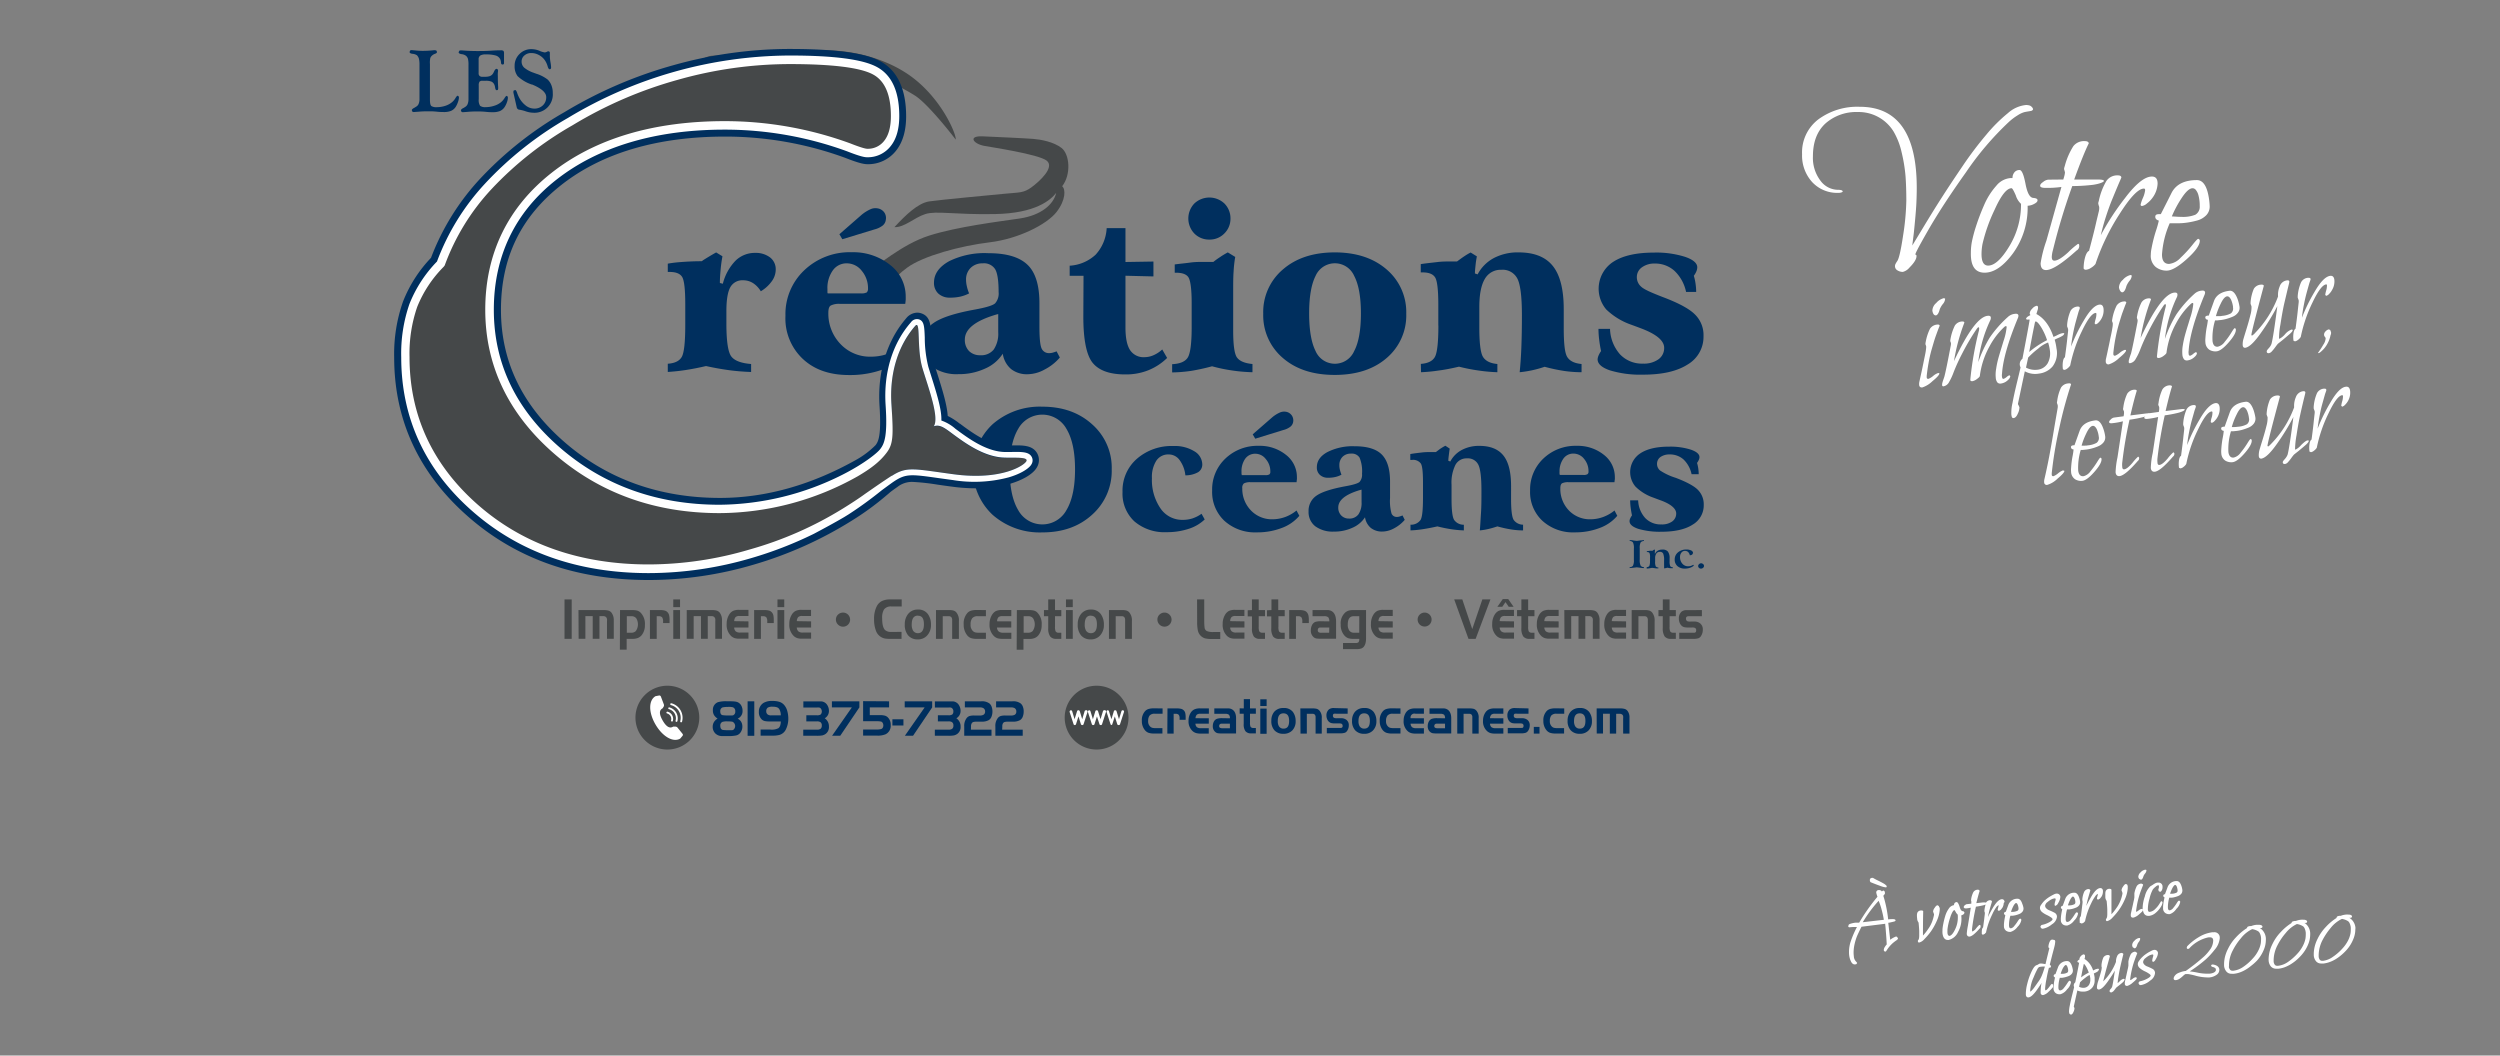 <svg id="Layer_1" data-name="Layer 1" xmlns="http://www.w3.org/2000/svg" viewBox="0 0 648 273.6"><rect x="0" y="0" width="648" height="273.6" fill="#808080" stroke="none"/><defs><style>.cls-1{fill:#fff;}.cls-2{fill:#454849;}.cls-3{fill:#002f5e;}</style></defs><title>bannerlco</title><path class="cls-1" d="M491.74,242.87l-.2-.12-.11,0a5.79,5.79,0,0,0-1.49.84l-.5-4.41c.25,0,.55-.09,1-.19l.57-.14.18-.08.14-.16,0-.13c-.17-.23-.44-.24-.86-.25a9.49,9.49,0,0,0-1.06.08,30.93,30.93,0,0,0-1.25-6.12l.16-.2.2-.24.05-.12v-.29h0l-.1-.35-.29-.18h0l-.27.15-.12.13a.78.78,0,0,0-.72-.38h-.14a.6.6,0,0,0-.61.59v.07h0a7,7,0,0,0,.32,1.07,49,49,0,0,0-4.74,6.71l-.46,0h0l-.46,0a5.86,5.86,0,0,0-.67.11,6.06,6.06,0,0,0-.61.16,1.27,1.27,0,0,0-.52.26l0,.06-.13.34v.07l.19.19.19,0h.08l.74-.06.25,0h0l.24,0,.24,0,.24,0,.1,0a25.55,25.55,0,0,0-1.6,3.7,8.64,8.64,0,0,0-.46,2.76,6.64,6.64,0,0,0,.05.89,5,5,0,0,0,.44,1.53c.23.5.56.82,1,.82h.09l.32-.07.2-.26v0l0-.09-.23-.28,0,0a2.12,2.12,0,0,1-.62-1.46,7.3,7.3,0,0,1-.06-.94,9.83,9.83,0,0,1,.19-1.84,13.67,13.67,0,0,1,.7-2.39c.26-.6.65-1.43,1.16-2.44l6.15-.77,0,.21c.05.39.1.92.15,1.6s.11,1.36.15,2,.07,1.15.09,1.55a3.32,3.32,0,0,0-.48.64h0a1.57,1.57,0,0,0-.28.73v.06a.4.4,0,0,0,.38.42h0l.1,0,.17-.15,0,0a8.33,8.33,0,0,1,2.67-2.79h0c.21-.18.34-.28.36-.49v0Zm-4.8-9.38a15.69,15.69,0,0,1,.8,2.38,24.09,24.09,0,0,1,.55,2.54l-5.46.63A34.15,34.15,0,0,1,486.94,233.49Z"/><path class="cls-1" d="M484.8,228.61l.07.06c.81.33,1.61.64,2.4.92a5.9,5.9,0,0,0,1.48.41h.09l.07,0,.11-.1v-.18l0-.09h0a2.94,2.94,0,0,0-.86-.67c-.39-.22-.87-.47-1.42-.74a13,13,0,0,1-1.27-.68l-.05,0-.16,0h-.11l-.18.07-.06,0-.15.16,0,0-.09.19,0,.06,0,.2,0,.11Z"/><path class="cls-1" d="M502.66,235.21l-.12-.37-.31-.19h0c-.3,0-.53.29-.79.69a1.8,1.8,0,0,0-.38.88v.1l.12.31.11.32v.21a10.62,10.62,0,0,1-.52,1.82,8.17,8.17,0,0,1-.78,1.51c-.3.45-.56.81-.78,1.1s-.45.55-.69.81l-.09.09v-.31c0-1,0-3,.06-5.92l0-.1A.52.52,0,0,0,498,236h-.11a1,1,0,0,0-.92.6,2.14,2.14,0,0,0-.1.73,6,6,0,0,0,.06.79,1.52,1.52,0,0,0,.24.81.75.75,0,0,1,.15.45c.07.74.12,1.38.14,1.93,0,.3,0,.57,0,.79v.46a4.86,4.86,0,0,1-.06.68l-.09.29-.11.14h0l-.08.1,0,.09,0,.2.08.16.14.09.11,0a2.74,2.74,0,0,0,1.38-.92,17.15,17.15,0,0,0,1.69-2,15.5,15.5,0,0,0,1.5-2.71,8.65,8.65,0,0,0,.76-2.81h0v-.63Z"/><path class="cls-1" d="M509.18,236.48l-.22-.26-.37-.07h0l-.28-.22a3.2,3.2,0,0,1-.36-.83,4.62,4.62,0,0,0-.36-.9c-.12-.21-.24-.37-.46-.38h0a.76.76,0,0,0-.56.34l-.13.46h0a1.93,1.93,0,0,0-1.32.91,6.2,6.2,0,0,0-.91,1.88,18.73,18.73,0,0,0-.5,2,12.45,12.45,0,0,0-.22,1.46h0v.33a4.87,4.87,0,0,0,0,.66c.11,1.11.58,1.79,1.4,1.78h.19a3.59,3.59,0,0,0,2.46-2.1,6.8,6.8,0,0,0,.87-3.42,8.24,8.24,0,0,0-.05-.85,1.57,1.57,0,0,0,.46-.21.64.64,0,0,0,.36-.48v0Zm-1.71,1.37a6.87,6.87,0,0,1-.65,2.92c-.54,1.2-1.1,1.78-1.53,1.81h-.05l-.28-.16a1.49,1.49,0,0,1-.18-.64,4.12,4.12,0,0,1,0-.51v-.35a14.49,14.49,0,0,1,.71-3.09,7.26,7.26,0,0,1,.62-1.49c.18-.29.35-.43.48-.46a2.84,2.84,0,0,1,.32.49,2.49,2.49,0,0,0,.53.7A6.81,6.81,0,0,1,507.47,237.85Z"/><path class="cls-1" d="M519.58,233.8c0-.41-.28-.74-.66-.72h-.1c-.74.1-1.46.87-2.29,2.26-.5.86-.91,1.62-1.24,2.31,0-.13,0-.25.07-.38.12-.62.25-1.13.36-1.53s.24-.85.38-1.31.21-.71.22-.79l-.1-.18-.31-.13h-.08a1.33,1.33,0,0,0-1.09.68h0l-.1-.11-.25,0-.35,0-1.78.2c.35-1.42.63-2.46.85-3.1v-.11a.45.45,0,0,0-.43-.28h-.11a1.36,1.36,0,0,0-1.08.64,6,6,0,0,0-.58,1.91h0l0,.26v.09l.06.12,0,.12,0,.32,0,.16-1.21.14-.07,0-.42.25-.05.05-.24.38,0,.11.18.24.29.06.22,0a9.66,9.66,0,0,0,1.16-.19c-.47,3-.73,4.54-.75,4.68a16,16,0,0,0-.29,2v.1c0,.41.27.72.64.71h.1c.62-.09,1.43-.78,2.6-2.09h0a.57.57,0,0,0,.23-.49V240l0-.11-.12-.11-.14-.05-.11.05a8.05,8.05,0,0,0-.78.85,2.25,2.25,0,0,1-1,.82h0l-.05-.17h0v-.09a3.62,3.62,0,0,1,0-.49,54.94,54.94,0,0,1,1-5.69,17,17,0,0,0,1.72-.31,3.69,3.69,0,0,0,.72-.22l.06,0a8.37,8.37,0,0,0-.3,1.46h0l0,.24v.07l.06.16.05.15v.3l-.11.89h0c-.06.57-.17,1.45-.34,2.62a1,1,0,0,0-.29.61,2.92,2.92,0,0,0-.05.6l0,.48.11.14.2.08H514l.44-.22,0,0,.36-.39,0-.08a19.3,19.3,0,0,1,1.6-4.6,11.58,11.58,0,0,1,1-1.8,1.61,1.61,0,0,1,.65-.58h0a3.23,3.23,0,0,1-.11.6,3.11,3.11,0,0,0-.14.64v0l.06.11.14.11h.2l.41-.26,0,0,.39-.5v0a2.59,2.59,0,0,0,.37-1.25Z"/><path class="cls-1" d="M524.16,234.23h0c-.26-.79-.64-1.27-1.2-1.28h-.1a2.47,2.47,0,0,0-2.25,1.47h0l-.7,1.9h0l-.33.11-.15.3v.05h0a.51.51,0,0,0,.34.41c0,.15-.07.41-.14.78a14,14,0,0,0-.21,1.6h0v.58h0a1.43,1.43,0,0,0,.63,1.15,1.75,1.75,0,0,0,.88.25h.21a3.42,3.42,0,0,0,1.79-1.29,3.3,3.3,0,0,0,1-1.79v-.09l-.06-.11-.16-.15-.13,0-.16.09a4.57,4.57,0,0,0-.43.59h0a10.72,10.72,0,0,1-.88,1.2,1.48,1.48,0,0,1-.84.61h-.08c-.26,0-.38-.13-.46-.61l0-.4a9.41,9.41,0,0,1,.36-2.25l.16,0,.48,0a5.71,5.71,0,0,0,.77-.14,8.59,8.59,0,0,0,.9-.3,2,2,0,0,0,.83-.61,1.26,1.26,0,0,0,.26-.78v-.15A5.3,5.3,0,0,0,524.16,234.23Zm-1.61-.17.21.08a1.24,1.24,0,0,1,.24.41,3.24,3.24,0,0,1,.2.84v.11a.59.59,0,0,1-.24.55,2.87,2.87,0,0,1-1.13.3h0a3.38,3.38,0,0,1-.49,0h-.09a9.34,9.34,0,0,1,.58-1.43C522.11,234.36,522.4,234.09,522.55,234.06Z"/><path class="cls-1" d="M529.33,236.43a5.94,5.94,0,0,0,1.15.71,8.07,8.07,0,0,1,1.08.6c.33.21.46.41.47.51v0c0,.17-.3.52-1,.87a6.53,6.53,0,0,1-1.82.63l-.12.07-.2.27,0,.18.14.27.09.08.29.11h.08a5.22,5.22,0,0,0,2.39-1.16,2.6,2.6,0,0,0,1.28-1.91v-.16a1.17,1.17,0,0,0-.68-.95c-.35-.19-.77-.38-1.26-.59a2.08,2.08,0,0,1-1-.73l-.13-.36v-.07a1.41,1.41,0,0,1,.65-1,4.66,4.66,0,0,1,1.24-.8l.46-.13.13,0h.11l.16.13v0a3.35,3.35,0,0,1-.14.68,3.32,3.32,0,0,0-.15.79v.06l0,.09.1.12.14.06.43-.3a4,4,0,0,0,.39-.66,3.28,3.28,0,0,0,.43-1.31h0v0a.88.88,0,0,0-.88-.91H533a2.26,2.26,0,0,0-.57.18h0l-.22.11-.29.15h0l-.31.17h0l-.37.22-.38.25h0l-.41.3h0l-.4.34h0l-.39.39h0l-.35.43h0l-.34.49h0a1.2,1.2,0,0,0-.21.67v.13A1.52,1.52,0,0,0,529.33,236.43Z"/><path class="cls-1" d="M534.74,239.65a1.63,1.63,0,0,0,.88.25h.21a3.39,3.39,0,0,0,1.79-1.29,3.25,3.25,0,0,0,1-1.78v-.1l-.06-.11-.16-.15-.14,0-.16.09a5.18,5.18,0,0,0-.42.6h0a9.16,9.16,0,0,1-.88,1.2,1.47,1.47,0,0,1-.85.61h-.07c-.26,0-.39-.13-.46-.61l0-.4a9.41,9.41,0,0,1,.36-2.25l.16,0,.47,0h0a5.58,5.58,0,0,0,.76-.14,5.92,5.92,0,0,0,.9-.3,1.84,1.84,0,0,0,.83-.6,1.25,1.25,0,0,0,.27-.78v-.16a5.38,5.38,0,0,0-.25-1.06h0c-.26-.78-.64-1.27-1.2-1.28h-.11a2.46,2.46,0,0,0-2.24,1.47h0l-.71,1.91h0l-.33.11-.15.3v.05a.5.5,0,0,0,.34.41c0,.15-.07.42-.14.78a13.88,13.88,0,0,0-.21,1.61l0,.31,0,.27A1.42,1.42,0,0,0,534.74,239.65Zm2.55-7.27.21.08a1.3,1.3,0,0,1,.24.41,3.07,3.07,0,0,1,.19.84v.11a.59.59,0,0,1-.24.55,2.92,2.92,0,0,1-1.13.3,3.48,3.48,0,0,1-.49,0H536a10.82,10.82,0,0,1,.57-1.43C536.85,232.69,537.13,232.41,537.29,232.38Z"/><path class="cls-1" d="M539.33,239.28l.2.08h.14l.44-.22,0,0,.36-.39,0-.08a19.3,19.3,0,0,1,1.6-4.6,10.74,10.74,0,0,1,1.05-1.8,1.55,1.55,0,0,1,.65-.58h0a2.54,2.54,0,0,1-.11.6,3.41,3.41,0,0,0-.14.64v0l.06.11.14.12h.2l.41-.27,0,0,.39-.5,0,0a2.57,2.57,0,0,0,.36-1.25v-.22c0-.42-.28-.74-.66-.73h-.1c-.74.1-1.46.87-2.29,2.26-.5.86-.91,1.63-1.24,2.32,0-.13,0-.26.07-.39q.19-.93.36-1.53c.12-.41.24-.84.38-1.31s.21-.72.22-.78l-.1-.19-.31-.13h-.08a1.33,1.33,0,0,0-1.09.68,6.13,6.13,0,0,0-.5,1.92v.32l.06.16,0,.15v.31l-.11.89h0c-.06.57-.17,1.45-.34,2.62a1,1,0,0,0-.29.61,2.67,2.67,0,0,0,0,.58l0,.5Z"/><path class="cls-1" d="M545.92,233.32a.79.79,0,0,1,.15.46c.07.73.12,1.38.14,1.92,0,.32,0,.6,0,.82V237a4.86,4.86,0,0,1-.06.68l-.1.32-.1.12-.09.1,0,.1v.19l.07.16.14.09.11,0a2.84,2.84,0,0,0,1.39-.93,16.48,16.48,0,0,0,1.68-2,14.82,14.82,0,0,0,1.51-2.71,8.55,8.55,0,0,0,.75-2.81h0v-.62l-.12-.38-.31-.18h0c-.3,0-.53.29-.79.69a1.79,1.79,0,0,0-.38.89v.1l.12.31.11.32v.21a9.69,9.69,0,0,1-.52,1.81,9.34,9.34,0,0,1-.78,1.52c-.3.44-.55.8-.78,1.09a9.17,9.17,0,0,1-.69.81l-.08.09a2.18,2.18,0,0,1,0-.27c0-1,0-3,0-6l0-.1a.56.56,0,0,0-.47-.22h-.1a1,1,0,0,0-.92.6,2.08,2.08,0,0,0-.1.72c0,.23,0,.5,0,.8A1.6,1.6,0,0,0,545.92,233.32Z"/><path class="cls-1" d="M554.46,227.79l.43.23H555c.31-.13.46-.46.6-.95h0a2.71,2.71,0,0,1,.4-.65h0a1.46,1.46,0,0,0,.36-.79v-.07l-.11-.13-.13,0H556a2.08,2.08,0,0,0-1.17.7,1.64,1.64,0,0,0-.58,1.08v.09A1.28,1.28,0,0,0,554.46,227.79Z"/><path class="cls-1" d="M559.44,230.57v.08l.12.35.31.15h0c.25,0,.41-.23.53-.5a1.62,1.62,0,0,0,.13-.66v-.22h-.17l.17,0a1,1,0,0,0-1.06-1l-.22,0a1.55,1.55,0,0,0-.62.19,4.51,4.51,0,0,0-.61.37h0c-.22.15-.44.27-.63.38h0a5.12,5.12,0,0,0-1.44,2.62,9.76,9.76,0,0,0-.58,3.06c0,.12,0,.24,0,.35l-.08-.09-.17-.06h-.08a2.1,2.1,0,0,0-.76.43l-.41.27-.09.06-.11-.11v-.08c.06-.55.15-1.1.25-1.66s.21-1,.32-1.44.23-.83.37-1.28.27-.79.35-1,.19-.51.32-.83.2-.52.21-.53v-.13l-.09-.11-.33-.15h-.09a1.43,1.43,0,0,0-1.12.63,6.62,6.62,0,0,0-.63,1.9v0l0,.27v.08l0,.11,0,.13v.17l0,.29-.07.41h0c0,.13-.07.34-.13.61s-.12.54-.17.8l-.25,1.1c-.1.48-.21.94-.31,1.39v0l0,.44v0a.5.5,0,0,0,.52.49H553a3.68,3.68,0,0,0,1.47-.87,9.63,9.63,0,0,0,.74-.67,1.08,1.08,0,0,0,.25-.41v0c.09.93.59,1.51,1.39,1.49h.24a3.23,3.23,0,0,0,1.74-.85,6.17,6.17,0,0,0,1.28-1.5,2.55,2.55,0,0,0,.41-1.07v-.08l0-.09-.12-.13-.15-.06-.1,0-.15.22-.3.48a6.28,6.28,0,0,1-1.09,1.32,2.31,2.31,0,0,1-1.37.72h-.08c-.25,0-.36-.12-.43-.56l0-.37a10.27,10.27,0,0,1,.44-2.54,8.77,8.77,0,0,1,.86-2.35,4.16,4.16,0,0,1,.7-.68,1.68,1.68,0,0,1,.66-.4h.05l.15.14h0v.08l0,.37Z"/><path class="cls-1" d="M564.11,235.58a3.22,3.22,0,0,0,1-1.78v-.1l-.05-.1-.16-.15-.14,0-.16.09a4.85,4.85,0,0,0-.42.6,11.15,11.15,0,0,1-.88,1.21,1.52,1.52,0,0,1-.85.6h-.08c-.25,0-.38-.13-.45-.62l0-.39a9.41,9.41,0,0,1,.36-2.26h.16l.47,0h0a4.55,4.55,0,0,0,.76-.14,6.17,6.17,0,0,0,.9-.29,2,2,0,0,0,.83-.6,1.29,1.29,0,0,0,.27-.77l0-.17h0a5.25,5.25,0,0,0-.24-1.06h0c-.27-.79-.65-1.28-1.21-1.28h-.1a2.48,2.48,0,0,0-2.24,1.47h0l-.71,1.91h0l-.33.12-.15.3v0h0a.5.5,0,0,0,.34.4c0,.16-.07.42-.14.78a12.46,12.46,0,0,0-.22,1.61v.58a1.46,1.46,0,0,0,.64,1.16,1.72,1.72,0,0,0,.88.25l.21,0A3.34,3.34,0,0,0,564.11,235.58Zm-.32-6.21.21.08a1.37,1.37,0,0,1,.24.41,3.75,3.75,0,0,1,.19.84v.11a.57.57,0,0,1-.23.54,2.76,2.76,0,0,1-1.14.3l-.49,0h-.09a9.69,9.69,0,0,1,.58-1.42C563.35,229.67,563.63,229.39,563.79,229.37Z"/><path class="cls-1" d="M532,255.08l-.15-.06-.23.17-.24.32a5.75,5.75,0,0,1-.64.8,1,1,0,0,1-.58.4h0l0,0-.07-.27h0v-.13a17.89,17.89,0,0,1,.34-2.48c.24-1.34.47-2.33.66-3h.2l.08,0,.2-.14.05-.21-.12-.26-.07-.08-.12-.08c.14-.61.33-1.36.57-2.3s.49-1.83.64-2.46a6.26,6.26,0,0,0,.19-1.2v-.19l-.09-.18-.09-.08-.52-.1h-.14l-.07,0-.32.2-.06.07a3.57,3.57,0,0,0-.47,1.54v.15l.06.11.18.16c-.08.35-.43,1.75-1,4.12l-.49-.08a4.47,4.47,0,0,0-.73-.08l-.23,0h0l-.41.21h0l-.3.18h0c-.53.08-.94.65-1.43,1.65a16.76,16.76,0,0,0-1.15,3.29,10.51,10.51,0,0,0-.35,2.33l0,.4c0,.4.24.73.61.73h.08c.6-.08,1.21-.66,2-1.69.53-.73,1-1.42,1.38-2.08a12.53,12.53,0,0,0-.23,2.1,4.1,4.1,0,0,0,0,.51.55.55,0,0,0,.55.55h.09a2.83,2.83,0,0,0,1.36-.81,11.43,11.43,0,0,0,1.22-1.27l0,0,0-.08,0-.05,0-.18v-.19l0-.12Zm-3.7-.6,0,0h0a5.28,5.28,0,0,1-.34.51l-.64.91a6.61,6.61,0,0,1-.63.77c-.23.25-.41.36-.46.35h0l0-.16v-.23a9.87,9.87,0,0,1,.9-3.34,19.61,19.61,0,0,1,.88-1.93,1.81,1.81,0,0,1,.5-.69,2.15,2.15,0,0,1,.47-.09,6.45,6.45,0,0,1,.75-.06l.3,0c0,.13-.1.35-.21.71a15.67,15.67,0,0,1-.58,1.64A7.81,7.81,0,0,1,528.33,254.48Z"/><path class="cls-1" d="M536.76,254.46l-.06-.1-.16-.15-.15,0-.26.22-.31.46a11.15,11.15,0,0,1-.88,1.21,1.47,1.47,0,0,1-.85.61H534c-.26,0-.39-.13-.46-.61l0-.4a9.41,9.41,0,0,1,.36-2.26h.16l.47,0h0a7,7,0,0,0,1.66-.44,1.86,1.86,0,0,0,.83-.61,1.23,1.23,0,0,0,.27-.78v-.16a6.21,6.21,0,0,0-.25-1.06h0c-.27-.79-.65-1.27-1.2-1.28h-.11a2.46,2.46,0,0,0-2.24,1.46h0c-.06.17-.3.82-.71,1.91h0l-.33.11-.15.29v.05a.5.5,0,0,0,.34.41c0,.15-.07.42-.14.78a12.38,12.38,0,0,0-.22,1.62v.57a1.47,1.47,0,0,0,.64,1.16,1.72,1.72,0,0,0,.88.25l.21,0a3.29,3.29,0,0,0,1.78-1.29,3.22,3.22,0,0,0,1-1.78Zm-1.33-4.33.21.07a1.39,1.39,0,0,1,.24.42,3.27,3.27,0,0,1,.19.84v.11a.6.6,0,0,1-.24.54,2.76,2.76,0,0,1-1.14.3l-.49,0h-.08a9.18,9.18,0,0,1,.57-1.43C535,250.43,535.27,250.16,535.43,250.13Z"/><path class="cls-1" d="M543.86,251.69l0-.05.18-.28,0-.15-.11-.11-.15,0h-.1l-.45.11h0l-.48.23h0l-.22.11a5.39,5.39,0,0,0-2.23-3l.13-.41v0l0-.4,0-.14-.19-.19-.14-.05a1.32,1.32,0,0,0-.74.47,1.19,1.19,0,0,0-.37.75v.06l0,.08h0l-.14.07h0c-.22.13-.38.26-.39.48v0l.1.14.25.11h.1c-.12.7-.45,2.39-1,5.1a1,1,0,0,0-.39.8v.15l.09.31-.46,1.85c-.31,1.22-.53,2.2-.68,3a8,8,0,0,0-.18,1.41v.2l.12.44.33.21h0c.33,0,.55-.32.72-.73a2.25,2.25,0,0,0,.24-.86v-.11l-.11-.24v0l-.07-.13v0c.11-.47.27-1.22.5-2.26l.43-1.94a2.83,2.83,0,0,0,1.3.3l.54,0a3,3,0,0,0,2-1,2.86,2.86,0,0,0,.64-2c0-.2,0-.41,0-.63a7.8,7.8,0,0,0-.21-1.07l.42-.19A3.59,3.59,0,0,0,543.86,251.69Zm-4.71,2.92a11.66,11.66,0,0,1,1.34-1.15,6.26,6.26,0,0,1,1.14-.75c.08.34.15.64.18.88l0,.39a2.46,2.46,0,0,1-.32,1.26,1.65,1.65,0,0,1-1.37.8h-.22a2.45,2.45,0,0,1-1-.26Zm1-4.78.2.18a5,5,0,0,1,.56.9,8.68,8.68,0,0,1,.5,1.19,13,13,0,0,0-2,1.24c.07-.34.15-.77.25-1.29.15-.78.28-1.37.37-1.78A3.91,3.91,0,0,1,540.14,249.83Z"/><path class="cls-1" d="M550.76,253.93l-.1-.14-.18-.08-.09,0a2.17,2.17,0,0,0-1,.68c-.21.19-.37.34-.5.44l0,0a16.9,16.9,0,0,1,.21-1.68q.25-1.56.51-2.67c.11-.5.26-1.12.44-1.86s.29-1.17.32-1.31l-.08-.18L550,247l-.11,0a1.34,1.34,0,0,0-1.16.92,3.23,3.23,0,0,0-.27,1.24v.16a14,14,0,0,1-3.1,4.84l-.21.2c.06-.29.19-.83.4-1.62q.43-1.68,1.32-4.83v-.11a.48.48,0,0,0-.45-.26h-.09a1.4,1.4,0,0,0-1.13.63,6.26,6.26,0,0,0-.49,1.9h0l0,.24,0,.07,0,.15.06.17v.09a4,4,0,0,1-.17,1c-.14.54-.33,1.21-.58,2-.12.39-.22.68-.28.88l-.07.22,0,.1h0a3.47,3.47,0,0,0-.14.84V256a.47.47,0,0,0,.45.49h.07c.66-.09,1.38-.81,2.34-2.15.71-1,1.3-1.92,1.79-2.76-.33,2.28-.57,3.69-.72,4.2a1.76,1.76,0,0,1-.34.52h0a1.09,1.09,0,0,0-.33.58v0h0a.39.39,0,0,0,.4.35h.08l.07,0,.4-.25,0,0a5.09,5.09,0,0,0,.48-.57h0c.16-.22.28-.37.36-.46l.6-.47c.38-.29.72-.56,1-.82s.45-.42.47-.66Z"/><path class="cls-1" d="M554.39,244.13a1.42,1.42,0,0,0,.35-.79v-.07l-.11-.14-.13,0h-.08a2.1,2.1,0,0,0-1.17.71,1.62,1.62,0,0,0-.59,1.07v.1a1.09,1.09,0,0,0,.18.55l.43.24h.11c.3-.12.46-.45.6-.94h0A2.71,2.71,0,0,1,554.39,244.13Z"/><path class="cls-1" d="M553.44,246.67a1.47,1.47,0,0,0-1.12.63,6.88,6.88,0,0,0-.64,1.9v0l0,.28v.08l0,.11,0,.12V250l0,.3-.07.4c0,.13-.07.34-.13.62l-.18.8c-.05.25-.13.62-.24,1.1s-.21.94-.31,1.39v0l0,.45v0a.51.51,0,0,0,.53.49h.1a3.72,3.72,0,0,0,1.46-.88,6.89,6.89,0,0,0,.74-.66.9.9,0,0,0,.29-.51v0l-.11-.14-.17-.06h-.08a2,2,0,0,0-.76.42l-.41.28-.1.05-.1-.1v-.09c.06-.54.14-1.1.25-1.65s.21-1,.32-1.44.23-.83.37-1.28l.35-1h0c.09-.23.19-.51.32-.83s.2-.51.21-.54v-.13l-.42-.27Z"/><path class="cls-1" d="M558.52,246.2h-.15a2.31,2.31,0,0,0-.58.18h0l-.22.11-.29.15-.32.17h0l-.36.22h0l-.37.25h0l-.41.3h0l-.39.34h0l-.39.38v0l-.36.42h0l-.35.5h0a1.26,1.26,0,0,0-.21.68v.13a1.51,1.51,0,0,0,.63,1,5.53,5.53,0,0,0,1.15.72,6.64,6.64,0,0,1,1.08.6c.33.21.47.41.47.51v0c0,.18-.28.52-1,.87a6.22,6.22,0,0,1-1.82.63l-.12.07-.2.28v.17l.13.27.09.09.29.1h.08a5,5,0,0,0,2.39-1.15,2.64,2.64,0,0,0,1.29-1.92v-.16a1.22,1.22,0,0,0-.68-1c-.36-.18-.78-.38-1.27-.58a2,2,0,0,1-1-.73l-.14-.36v-.07a1.47,1.47,0,0,1,.65-1.05,4.73,4.73,0,0,1,1.24-.79l.46-.13.14,0H558l.15.12h0v0a3.07,3.07,0,0,1-.14.67h0a3.41,3.41,0,0,0-.15.79v.06l0,.09.1.12.15.06c.33-.07.52-.39.82-.95a3.2,3.2,0,0,0,.42-1.32h0v0A.88.88,0,0,0,558.52,246.2Z"/><path class="cls-1" d="M574,246.22a5.34,5.34,0,0,0,1.36-3l0-.27a1.36,1.36,0,0,0-1.52-1.31l-.38,0a8.8,8.8,0,0,0-3.5,1.24,14,14,0,0,0-3.07,2.43l0,.06-.08.23,0,.18.19.18.2,0,.15-.08.06,0a9.47,9.47,0,0,1,3.89-2.6c.23-.08.44-.15.64-.2a3.23,3.23,0,0,1,.55-.12H573l.33.1.22.22.11.37v.17h0v.08a4.23,4.23,0,0,1-.65,2,11.74,11.74,0,0,1-1.7,2,49.85,49.85,0,0,1-4.78,3.78h-.09a4.39,4.39,0,0,0-.52.09h0a5.9,5.9,0,0,0-.6.17l-.56.2h0l-.42.2h0a2.31,2.31,0,0,0-.68.64h0a1.21,1.21,0,0,0-.25.64v.07a.43.43,0,0,0,.48.36H564a2.24,2.24,0,0,0,1-.4,8.64,8.64,0,0,0,.88-.72,2.34,2.34,0,0,1,.62-.46H567a3.32,3.32,0,0,1,.59.08l.55.11h0l.58.14.53.15a12.76,12.76,0,0,0,2.85.4,5.41,5.41,0,0,0,.59,0,3.81,3.81,0,0,0,1.84-.67,1.55,1.55,0,0,0,.72-1.25v-.17c-.08-.7-.7-1.12-1.69-1.27h-.07l-.24.07-.12.09v.15l.1.2.12.09c.68.14,1,.38,1,.69l0,.24c-.13.43-.64.75-1.64.86-.22,0-.46,0-.71,0a12.42,12.42,0,0,1-2.24-.24,21,21,0,0,0-2.18-.36,36.05,36.05,0,0,0,4.14-3.09A19.88,19.88,0,0,0,574,246.22Z"/><path class="cls-1" d="M586,240.71l-.27-.16a.88.88,0,0,1,.16,0h0l.19,0,.25-.09.11-.24v0a.52.52,0,0,0-.33-.41,1.58,1.58,0,0,0-.66-.1l-.59,0a5.07,5.07,0,0,0-1.34.32l-.3,0h0l-.33.06h0l-.31.12-.17.27,0,.08a14.15,14.15,0,0,0-2.8,2.35,11.52,11.52,0,0,0-2.13,3.07,8.84,8.84,0,0,0-1,3.72c0,.21,0,.42,0,.62a2.72,2.72,0,0,0,.59,1.49,1.66,1.66,0,0,0,1.29.59h.05a4.82,4.82,0,0,0,.65,0,6.82,6.82,0,0,0,1.43-.32,8.63,8.63,0,0,0,1.47-.67,10.75,10.75,0,0,0,1.52-1.06A12.83,12.83,0,0,0,585,249a9.72,9.72,0,0,0,1.81-2.9,6.58,6.58,0,0,0,.5-2.41,4.93,4.93,0,0,0,0-.55A3.41,3.41,0,0,0,586,240.71Zm-8.25,9.85,0-.46a8.41,8.41,0,0,1,1-3.77,15.57,15.57,0,0,1,2.11-3.15,8.19,8.19,0,0,1,2.91-2.35,4.23,4.23,0,0,1,1.61.6,1.4,1.4,0,0,1,.4.56,3.09,3.09,0,0,1,.28,1.06,4,4,0,0,1,0,.6,6.19,6.19,0,0,1-.08.95,6.77,6.77,0,0,1-.67,1.87,8.64,8.64,0,0,1-1.42,2,13.27,13.27,0,0,1-2.43,2.14,5.7,5.7,0,0,1-2.56,1h-.21a.82.82,0,0,1-.6-.2A1.59,1.59,0,0,1,577.7,250.56Z"/><path class="cls-1" d="M597.58,239.39a2.4,2.4,0,0,0-.27-.16.88.88,0,0,1,.16,0h0l.2,0,.24-.08.11-.25v0a.5.5,0,0,0-.33-.4,1.52,1.52,0,0,0-.65-.11,4.52,4.52,0,0,0-.6,0,4.71,4.71,0,0,0-1.34.32h-.32l-.33.07h0l-.32.12-.17.26,0,.09a13.71,13.71,0,0,0-2.79,2.34,11.61,11.61,0,0,0-2.14,3.08,9,9,0,0,0-1,3.72,4.08,4.08,0,0,0,0,.61,2.67,2.67,0,0,0,.58,1.5,1.75,1.75,0,0,0,1.3.59h0a5.49,5.49,0,0,0,.68,0,6.69,6.69,0,0,0,1.43-.32,9.17,9.17,0,0,0,1.48-.68,12.23,12.23,0,0,0,1.52-1.05,13.79,13.79,0,0,0,1.46-1.41,9.55,9.55,0,0,0,1.81-2.89,6.49,6.49,0,0,0,.51-2.42,5.07,5.07,0,0,0,0-.55A3.4,3.4,0,0,0,597.58,239.39Zm-8.25,9.85,0-.47a8.61,8.61,0,0,1,1-3.77,15.53,15.53,0,0,1,2.11-3.14,8.21,8.21,0,0,1,2.92-2.35,4.15,4.15,0,0,1,1.6.59,1.45,1.45,0,0,1,.41.56,3.48,3.48,0,0,1,.28,1.07,5.49,5.49,0,0,1,0,.58,6.45,6.45,0,0,1-.08,1,6.88,6.88,0,0,1-.67,1.87,8.84,8.84,0,0,1-1.41,2,13.73,13.73,0,0,1-2.44,2.15,5.56,5.56,0,0,1-2.56,1h-.2a.84.84,0,0,1-.6-.19A1.58,1.58,0,0,1,589.33,249.24Z"/><path class="cls-1" d="M610.53,240.47a3.35,3.35,0,0,0-1.32-2.4,1.53,1.53,0,0,0-.27-.17l.16,0h0l.2,0,.25-.09.1-.24v0a.51.51,0,0,0-.32-.41,1.8,1.8,0,0,0-.66-.1,4.52,4.52,0,0,0-.6,0,5.1,5.1,0,0,0-1.34.31l-.3,0h0l-.33.06h0l-.32.13-.17.26.06.09a13.75,13.75,0,0,0-2.8,2.34,12,12,0,0,0-2.14,3.07,9,9,0,0,0-1,3.72c0,.21,0,.42,0,.62a2.71,2.71,0,0,0,.58,1.49,1.68,1.68,0,0,0,1.3.59h0l.69,0a7.29,7.29,0,0,0,1.42-.33,9.08,9.08,0,0,0,1.48-.67,11.35,11.35,0,0,0,1.52-1.06,12.83,12.83,0,0,0,1.47-1.4,9.64,9.64,0,0,0,1.8-2.89,6.49,6.49,0,0,0,.51-2.42A4.93,4.93,0,0,0,610.53,240.47ZM601,247.92l0-.47a8.79,8.79,0,0,1,1-3.78,17.07,17.07,0,0,1,2.11-3.14,8.21,8.21,0,0,1,2.92-2.35,4.19,4.19,0,0,1,1.6.6,1.3,1.3,0,0,1,.41.56,3.4,3.4,0,0,1,.28,1.07,5.3,5.3,0,0,1,0,.57,5.47,5.47,0,0,1-.08,1,6.82,6.82,0,0,1-.66,1.87,9.22,9.22,0,0,1-1.42,2,13.33,13.33,0,0,1-2.44,2.14,5.62,5.62,0,0,1-2.55,1.05h-.22a.83.83,0,0,1-.59-.19A1.52,1.52,0,0,1,601,247.92Z"/><path class="cls-2" d="M175.06,19c-1.65.29-.05,5.05,4,5.25s26.21-6.43,31.36-6.88a45.29,45.29,0,0,1,14.13,1.57A56.47,56.47,0,0,1,237.2,24.8c3.23,2.08,9.21,9.65,10.52,11.38.21-1.28-3.38-10-10.85-15.83s-18.15-7.89-26-7.16-23.74,1.1-26.33,1.26S177.21,18.6,175.06,19Z"/><path class="cls-2" d="M224.61,70.59c2.33-1.16,9-7.24,16.28-9.54s17.8-3.59,23.38-4.41S273.09,53,273.76,50c-1.43,1.86-5.36,5.31-15.93,5.49s-15.14-.91-18,0-5.37,3.49-8,3.39c2.91-3.15,6.11-6.25,9.05-6.68s16.13-1.65,19.73-2,4.7-.14,6.79-1.68,6.08-5.19,3.89-6.89S256.48,38.09,255,37.79c-2.86-.6-4.09-2.63-.26-2.45,2.53.11,11.12.5,13.07.66s5.27.74,7.35,2.36,2.55,6.83.15,9.92c.91.7,1,3.53-1.47,6.69s-9.77,6.93-17.32,7.84-17.2,3.52-21.33,6.53-1.41,2.54-7.81,4.07Z"/><path class="cls-3" d="M199.66,66.77a6.07,6.07,0,0,0-3.87-1.22,7.14,7.14,0,0,0-5.12,2,13.19,13.19,0,0,0-3.31,6l-.77-.2c0-1.14.09-2.28.19-3.43s.26-2.31.48-3.49l-1.63-1c-.84.46-2,1.15-3.36,2l-.36.28c-2.23,0-4,.11-5.34.21a32,32,0,0,0-3.48.42v2.15h.5c1.62,0,2.7.44,3.23,1.31s.8,3.23.8,7v5.48c0,4.46-.31,7.23-.93,8.27s-1.81,1.61-3.6,1.73l0,2.13c1.58-.1,3.17-.27,4.83-.53s3.32-.59,5.08-1c2,.44,4,.8,5.91,1.06s3.86.41,5.78.48V94.35q-3.81-.3-5.1-1.91c-.88-1.1-1.31-4-1.31-8.66V80.64q0-4.31,1-6.16a3.56,3.56,0,0,1,3.35-1.83,4.74,4.74,0,0,1,2.57.74,6.4,6.4,0,0,1,2,2.11,9.44,9.44,0,0,0,2.87-2.63,5.17,5.17,0,0,0,1-3A3.86,3.86,0,0,0,199.66,66.77Z"/><path class="cls-3" d="M226.65,59.47a5.79,5.79,0,0,0,2.13-1A2.26,2.26,0,0,0,229.6,57a2.52,2.52,0,0,0-.44-2,2.62,2.62,0,0,0-1.76-1,3.06,3.06,0,0,0-1.74.22,10.35,10.35,0,0,0-2.31,1.44l-5.78,5.05.76,1.3Z"/><path class="cls-3" d="M332.61,111.47a5,5,0,0,0,1.86-.87,2,2,0,0,0,.72-1.25,2.25,2.25,0,0,0-.39-1.71,2.29,2.29,0,0,0-1.53-.92,2.73,2.73,0,0,0-1.52.2,8.48,8.48,0,0,0-2,1.26l-5.05,4.4.66,1.13Z"/><path class="cls-3" d="M230.47,91.58a13.1,13.1,0,0,1-4.68.87,10.51,10.51,0,0,1-7.93-3.27A11.35,11.35,0,0,1,214.71,81c0-.91.2-1.53.59-1.79a4.72,4.72,0,0,1,2.48-.44h16.86c.06-.49.11-.88.12-1.13s0-.49,0-.69a10.3,10.3,0,0,0-4-8.25,15.31,15.31,0,0,0-10-3.32,17.06,17.06,0,0,0-12.29,4.67,15.62,15.62,0,0,0-4.88,11.8A14.37,14.37,0,0,0,208.06,93c3,2.83,7,4.21,12,4.21a24.87,24.87,0,0,0,9.17-1.59,15.24,15.24,0,0,0,6.48-4.48l-1-2A14,14,0,0,1,230.47,91.58Zm-16-15.9c0-.27,0-.53,0-.77a7.83,7.83,0,0,1,1.38-4.8,4.32,4.32,0,0,1,3.66-1.85,4.91,4.91,0,0,1,3.87,1.95,7,7,0,0,1,1.61,4.58,1.37,1.37,0,0,1-.32,1,3,3,0,0,1-1.5.26h-8.63A3.53,3.53,0,0,0,214.44,75.68Z"/><path class="cls-3" d="M259.92,91.68a6.41,6.41,0,0,0,2.18,4A6.61,6.61,0,0,0,266.42,97a9.27,9.27,0,0,0,4.29-1.19,13,13,0,0,0,4-3.14l-.84-1.6a9.84,9.84,0,0,1-1.09.36,3.1,3.1,0,0,1-.82.1,2.05,2.05,0,0,1-2-1.26c-.37-.87-.54-2.76-.54-5.64v-6c0-4.64-1-8-3.09-10s-5.43-3-10.09-3A20.75,20.75,0,0,0,246,67.71c-2.6,1.46-3.91,3.3-3.91,5.56a3.75,3.75,0,0,0,1.13,2.83,4.3,4.3,0,0,0,3,1.05,12.15,12.15,0,0,0,2.67-.26,9.59,9.59,0,0,0,2.3-.84,10.69,10.69,0,0,1-.58-1.84,7.38,7.38,0,0,1-.21-1.7,4.16,4.16,0,0,1,1.19-3.07,4.28,4.28,0,0,1,3.14-1.18,3.41,3.41,0,0,1,3.2,1.5c.61,1,.91,3,.91,5.93a3.84,3.84,0,0,1-.9,2.93c-.58.55-2.38,1.1-5.38,1.64q-7.72,1.41-10.63,3.5A6.68,6.68,0,0,0,239,89.53a6.57,6.57,0,0,0,2.5,5.45,10.9,10.9,0,0,0,6.91,2,16,16,0,0,0,6.85-1.41A10.32,10.32,0,0,0,259.92,91.68ZM251.18,91a4.08,4.08,0,0,1-1.09-3q0-4.11,8.29-6.51l.36-.08v4.7a7.31,7.31,0,0,1-1.16,4.48,4.15,4.15,0,0,1-3.51,1.49A4,4,0,0,1,251.18,91Z"/><path class="cls-3" d="M280.8,82.05q0,9,2.42,12c1.64,2,4.44,3,8.44,3A15.54,15.54,0,0,0,297.57,96a14.88,14.88,0,0,0,4.95-3.22l-1.27-2.2A8,8,0,0,1,299,92.07a5.9,5.9,0,0,1-2.33.51,4.17,4.17,0,0,1-3.76-1.84c-.8-1.23-1.19-3.18-1.19-5.87V71.47l7.25.18V67.79l-7.25.12V59.14h-4.87A11,11,0,0,1,284,66a10.8,10.8,0,0,1-6.74,2.87v2.61h3.59Z"/><path class="cls-3" d="M314.17,94.94a41.88,41.88,0,0,0,5.29,1.1,42.41,42.41,0,0,0,5.18.44V94.35c-2-.19-3.31-.74-4-1.67s-1-3.32-1-7.13V75.92c0-2.3,0-4.13.11-5.52a31.06,31.06,0,0,1,.42-3.8l-1.92-1.18c-.73.39-1.43.81-2,1.21a20.76,20.76,0,0,0-1.75,1.26c-.46,0-.89,0-1.35,0h-1.36c-1,0-2.1,0-3.3.17s-2.52.28-4,.48v2.15h.35c1.63,0,2.72.41,3.22,1.22s.82,3,.82,6.63v6.33c0,4.26-.37,6.87-1.06,7.88s-2,1.54-4,1.65v2.13a37.24,37.24,0,0,0,5-.41A55,55,0,0,0,314.17,94.94Z"/><path class="cls-3" d="M313.48,62.1a5.27,5.27,0,0,0,3.87-1.58,5.35,5.35,0,0,0,1.59-3.88,5.46,5.46,0,0,0-1.57-3.89,5.68,5.68,0,0,0-7.8,0,5.63,5.63,0,0,0,0,7.77A5.31,5.31,0,0,0,313.48,62.1Z"/><path class="cls-3" d="M359.41,69.84q-5.1-4.41-13.42-4.42c-5.58,0-10.07,1.48-13.45,4.41a14.47,14.47,0,0,0-5.11,11.48,14.5,14.5,0,0,0,5.11,11.5q5.07,4.38,13.45,4.37t13.42-4.37a14.48,14.48,0,0,0,5.09-11.5A14.49,14.49,0,0,0,359.41,69.84ZM351,91a5.45,5.45,0,0,1-10,0c-1.1-2.19-1.67-5.43-1.67-9.77s.57-7.54,1.67-9.72a5.46,5.46,0,0,1,10,0c1.16,2.2,1.75,5.45,1.75,9.71S352.17,88.82,351,91Z"/><path class="cls-3" d="M372.83,84.35c0,4.45-.32,7.19-.94,8.23s-1.82,1.61-3.61,1.74l.05,2.16a40.93,40.93,0,0,0,4.56-.44c1.64-.21,3.38-.55,5.28-1a47.56,47.56,0,0,0,5.08,1,43.18,43.18,0,0,0,4.87.44l0-2.13c-1.82-.17-3-.76-3.68-1.77s-1-3.62-1-7.76V79.58q0-4.86,1.42-7.27a4.68,4.68,0,0,1,4.27-2.38,4.28,4.28,0,0,1,4.18,2.3c.78,1.52,1.17,4.72,1.17,9.53,0,3.1-.05,5.89-.15,8.42s-.26,4.59-.43,6.3a28.59,28.59,0,0,0,3.16-.49,30.55,30.55,0,0,0,3.32-.92,44.21,44.21,0,0,0,5,1.07,31.44,31.44,0,0,0,4.56.34V94.35c-1.8-.17-3-.74-3.68-1.77s-.94-3.58-.94-7.7V80.13c0-5.12-.95-8.84-2.83-11.19s-4.83-3.52-8.89-3.52a13.29,13.29,0,0,0-6.42,1.48A10.11,10.11,0,0,0,383,71.12l-.7-.24c0-.74.1-1.46.17-2.2s.19-1.46.33-2.23l-1.61-1a13.81,13.81,0,0,0-1.53.9c-.59.38-1.23.86-2,1.42l-.76,0c-.35,0-.61,0-.81,0-1.09,0-2.3,0-3.57.16s-2.69.28-4.26.53v2.15h.52c1.6,0,2.67.44,3.21,1.31s.82,3.23.82,7.06v5.46Z"/><path class="cls-3" d="M417.3,96a27.15,27.15,0,0,0,8.6,1.11q7.43,0,11.53-2.63a8.3,8.3,0,0,0,4.12-7.36,7.47,7.47,0,0,0-2.15-5.54Q437.27,79.36,431,77c-3-1.16-4.9-2-5.62-2.7a3.23,3.23,0,0,1-1.11-2.49,3.05,3.05,0,0,1,1.29-2.5,5.44,5.44,0,0,1,3.35-1,7.44,7.44,0,0,1,5.12,1.9,10.45,10.45,0,0,1,3,5.46h2.62a15.55,15.55,0,0,0-.17-2.19,13.18,13.18,0,0,0-.44-2,5.18,5.18,0,0,0,.68-1.19,2.89,2.89,0,0,0,.21-1c0-1.08-1.06-2-3.17-2.72a24.73,24.73,0,0,0-8-1.1c-4.61,0-8.16.79-10.65,2.42a8.32,8.32,0,0,0-1.78,12.31,17.69,17.69,0,0,0,6.58,4c.54.2,1.34.49,2.33.87,4.06,1.51,6.11,3.21,6.11,5.07a3.53,3.53,0,0,1-1.49,3,6.46,6.46,0,0,1-3.94,1.11,7.86,7.86,0,0,1-6-2.39,10.43,10.43,0,0,1-2.6-6.62h-3A24.53,24.53,0,0,0,414.5,88a30,30,0,0,0,.5,3,5.67,5.67,0,0,0-.68,1.22,2.7,2.7,0,0,0-.22.92C414.1,94.29,415.15,95.27,417.3,96Z"/><path class="cls-3" d="M283.1,110c-3.37-3.06-7.67-4.59-12.94-4.59a18.52,18.52,0,0,0-12.93,4.6,16.1,16.1,0,0,0,0,23.38A18.48,18.48,0,0,0,270.16,138c5.27,0,9.57-1.53,12.94-4.61a15.21,15.21,0,0,0,5.06-11.72A15,15,0,0,0,283.1,110Zm-6.67,22.21a7.13,7.13,0,0,1-12.52,0c-1.48-2.48-2.2-6-2.2-10.54s.72-8,2.2-10.5a7.15,7.15,0,0,1,12.52,0q2.22,3.7,2.22,10.49C278.65,126.23,277.91,129.73,276.43,132.21Z"/><path class="cls-3" d="M309.06,134.38a8.32,8.32,0,0,1-2.53.37,6.8,6.8,0,0,1-5.75-3,13,13,0,0,1-2.2-7.8,7.84,7.84,0,0,1,1.14-4.54,3.69,3.69,0,0,1,3.18-1.62,3.46,3.46,0,0,1,2.82,1.42,8.07,8.07,0,0,1,1.53,4,6.67,6.67,0,0,0,3.29-.81,2.31,2.31,0,0,0,1.09-2.06,4,4,0,0,0-2.08-3.38,9.56,9.56,0,0,0-5.38-1.35,13.69,13.69,0,0,0-9.51,3.33,10.92,10.92,0,0,0-3.7,8.57,9.8,9.8,0,0,0,3.07,7.63,12,12,0,0,0,8.36,2.8,17.93,17.93,0,0,0,5.69-.86,10.71,10.71,0,0,0,4.18-2.44l-.82-1.47A8.82,8.82,0,0,1,309.06,134.38Z"/><path class="cls-3" d="M333.14,134a9.79,9.79,0,0,1-3.29.6,7.51,7.51,0,0,1-5.63-2.32,8,8,0,0,1-2.22-5.73,1.47,1.47,0,0,1,.43-1.26,3.47,3.47,0,0,1,1.75-.3h11.9c0-.35.07-.61.08-.81a4,4,0,0,0,0-.48,7.25,7.25,0,0,0-2.82-5.79,10.81,10.81,0,0,0-7.06-2.35,12,12,0,0,0-8.65,3.29,11,11,0,0,0-3.44,8.31,10.24,10.24,0,0,0,3.17,7.83,11.82,11.82,0,0,0,8.41,3,17.65,17.65,0,0,0,6.46-1.14,10.89,10.89,0,0,0,4.56-3.15l-.73-1.38A10.14,10.14,0,0,1,333.14,134ZM321.8,122.85v-.54a5.58,5.58,0,0,1,.95-3.39,3.13,3.13,0,0,1,2.6-1.31A3.4,3.4,0,0,1,328.1,119a4.82,4.82,0,0,1,1.17,3.24.85.85,0,0,1-.25.72,1.87,1.87,0,0,1-1,.2h-6.14A2,2,0,0,0,321.8,122.85Z"/><path class="cls-3" d="M362.7,133.9a2.35,2.35,0,0,1-.59.09,1.44,1.44,0,0,1-1.43-.9,12.23,12.23,0,0,1-.38-4v-4.29c0-3.24-.73-5.57-2.16-7s-3.78-2.13-7-2.13a14.46,14.46,0,0,0-7.1,1.52c-1.82,1-2.71,2.31-2.71,3.9a2.52,2.52,0,0,0,.79,2,2.93,2.93,0,0,0,2.1.74,7.77,7.77,0,0,0,1.88-.19,6.12,6.12,0,0,0,1.61-.6,8.93,8.93,0,0,1-.41-1.28,4.64,4.64,0,0,1-.14-1.19,3,3,0,0,1,.82-2.16,2.94,2.94,0,0,1,2.19-.83,2.35,2.35,0,0,1,2.24,1.06,9.35,9.35,0,0,1,.63,4.18,2.82,2.82,0,0,1-.63,2.08c-.39.39-1.66.78-3.75,1.15-3.61.67-6.1,1.48-7.48,2.46a4.72,4.72,0,0,0-2,4.05,4.66,4.66,0,0,0,1.74,3.85,7.62,7.62,0,0,0,4.83,1.38,11.15,11.15,0,0,0,4.81-1,7.36,7.36,0,0,0,3.25-2.71,4.51,4.51,0,0,0,1.52,2.77,4.67,4.67,0,0,0,3,.93,6.5,6.5,0,0,0,3-.83,9.4,9.4,0,0,0,2.78-2.21l-.58-1.14A6,6,0,0,1,362.7,133.9Zm-9.78-3.69a5.15,5.15,0,0,1-.83,3.13,2.87,2.87,0,0,1-2.44,1.07,2.68,2.68,0,0,1-2-.8,2.83,2.83,0,0,1-.77-2.08c0-1.93,1.94-3.44,5.76-4.55l.27-.06Z"/><path class="cls-3" d="M392.34,134.75c-.44-.71-.67-2.51-.67-5.4V126c0-3.64-.66-6.28-2-7.94s-3.39-2.49-6.24-2.49a9.44,9.44,0,0,0-4.51,1.05,7.12,7.12,0,0,0-3,3l-.51-.18c0-.52.08-1.05.14-1.58s.13-1,.21-1.58l-1.12-.75c-.31.17-.68.38-1.09.64s-.85.62-1.36,1l-.57,0h-.53c-.78,0-1.65,0-2.54.11s-1.91.21-3,.41v1.52H366a2.48,2.48,0,0,1,2.27.92c.4.61.57,2.26.57,5V129c0,3.14-.2,5.07-.64,5.78A3,3,0,0,1,365.6,136l0,1.48a27.75,27.75,0,0,0,3.23-.32c1.14-.18,2.39-.41,3.74-.72,1.2.31,2.35.54,3.49.72a28.59,28.59,0,0,0,3.37.32l0-1.47a3,3,0,0,1-2.52-1.25q-.67-1.08-.67-5.44v-3.67a10.35,10.35,0,0,1,1-5.14,3.24,3.24,0,0,1,3-1.7,3,3,0,0,1,2.93,1.62c.55,1.08.82,3.33.82,6.71,0,2.16,0,4.15-.12,5.9s-.18,3.26-.3,4.44a16.18,16.18,0,0,0,2.23-.37c.76-.17,1.54-.41,2.33-.67a29.8,29.8,0,0,0,3.49.78,19.32,19.32,0,0,0,3.16.26V136A3,3,0,0,1,392.34,134.75Z"/><path class="cls-3" d="M415.55,134a9.65,9.65,0,0,1-3.29.6,7.52,7.52,0,0,1-5.63-2.32,8,8,0,0,1-2.19-5.73c0-.64.12-1,.4-1.26a3.51,3.51,0,0,1,1.77-.3h11.87c0-.35.08-.61.09-.81a4,4,0,0,0,0-.48,7.28,7.28,0,0,0-2.82-5.79,10.81,10.81,0,0,0-7.08-2.35,12,12,0,0,0-8.62,3.29,11.05,11.05,0,0,0-3.45,8.31,10.18,10.18,0,0,0,3.19,7.83,11.78,11.78,0,0,0,8.4,3,17.68,17.68,0,0,0,6.45-1.14,10.89,10.89,0,0,0,4.56-3.15l-.72-1.38A10.19,10.19,0,0,1,415.55,134Zm-11.32-11.19a5,5,0,0,1,0-.54,5.65,5.65,0,0,1,1-3.39,3.11,3.11,0,0,1,2.61-1.31,3.49,3.49,0,0,1,2.76,1.38,4.89,4.89,0,0,1,1.14,3.24.8.8,0,0,1-.27.72,1.76,1.76,0,0,1-1,.2h-6.12S404.24,123,404.23,122.85Z"/><path class="cls-3" d="M434.28,123.83a15.54,15.54,0,0,1-4-1.89,2.22,2.22,0,0,1-.78-1.73,2.17,2.17,0,0,1,.9-1.76,4,4,0,0,1,2.36-.66,5.27,5.27,0,0,1,3.63,1.32,7.42,7.42,0,0,1,2.07,3.81h1.84a9.74,9.74,0,0,0-.12-1.55,8.43,8.43,0,0,0-.31-1.38,3.7,3.7,0,0,0,.48-.83,1.64,1.64,0,0,0,.15-.7c0-.74-.75-1.4-2.23-1.91a17.55,17.55,0,0,0-5.63-.78c-3.23,0-5.73.58-7.47,1.74a5.81,5.81,0,0,0-1.24,8.63,12.27,12.27,0,0,0,4.58,2.83l1.63.61c2.89,1,4.33,2.23,4.33,3.51a2.48,2.48,0,0,1-1.05,2.08,4.51,4.51,0,0,1-2.79.76,5.51,5.51,0,0,1-4.18-1.65,7.16,7.16,0,0,1-1.84-4.59h-2.07a14.62,14.62,0,0,0,.12,1.82c.08.64.19,1.33.35,2.07a5.83,5.83,0,0,0-.48.84,1.66,1.66,0,0,0-.15.65c0,.83.74,1.49,2.24,2a19.85,19.85,0,0,0,6,.76c3.48,0,6.19-.61,8.09-1.83a5.79,5.79,0,0,0,2.9-5.15,5.3,5.3,0,0,0-1.5-3.86C439.16,126,437.18,124.92,434.28,123.83Z"/><path class="cls-3" d="M268.73,117.32c-1-1.56-2.74-1.88-5.2-1.88l-1.62,0h0l-1.11,0h-.07c-4.19,0-8.56-3.18-10.91-4.88l-1-.75-.06,0a17.27,17.27,0,0,0-3.11-2c-.18-2.8-1.29-6.49-2.61-10.66-.28-.87-.57-1.78-.82-2.61a30.67,30.67,0,0,1-.84-7.16c-.12-3.12-.21-5.38-2.6-6.17a3.38,3.38,0,0,0-1-.17,3.81,3.81,0,0,0-2.86,1.41l-.48.58c-4.73,5.77-7,13.63-6.47,22.13.54,8.07-.4,9.35-1,10.2l0,0a22.61,22.61,0,0,1-4.83,3.7c-11.69,6.61-23.64,10-35.5,10-15.71,0-29.27-4.87-40.31-14.46s-16.48-21-16.48-34.29c0-13.51,5.12-24.1,15.66-32.38s24.88-12.53,42.43-12.53a90.63,90.63,0,0,1,31.08,5.49c3.73,1.47,5,1.67,5.82,1.67A9.18,9.18,0,0,0,232.3,39c1.71-2.18,2.57-5.15,2.57-8.86,0-7-2.24-11.84-6.67-14.25-3.93-2.16-11.63-3.2-23.56-3.2a111.49,111.49,0,0,0-30.1,4.21A113.4,113.4,0,0,0,146.3,29.07a93.23,93.23,0,0,0-21.89,17.3,62.81,62.81,0,0,0-12.69,20.45,34.92,34.92,0,0,0-7.26,11.35,41,41,0,0,0-2.29,14.46c0,16.21,6.38,30,19,41.13s28.25,16.58,47,16.58a96.12,96.12,0,0,0,27.23-4,101.53,101.53,0,0,0,25.46-11.43,72.24,72.24,0,0,0,8.95-6.54l.41-.34.56-.49c.25-.19,1.25-.93,1.79-1.29a6.08,6.08,0,0,1,3.95-1.34,58.08,58.08,0,0,1,6.67.74h.05c.95.14,2.14.31,3.45.48a45.7,45.7,0,0,0,6.17.44,32,32,0,0,0,9-1.19c2.94-.87,5.31-2.19,6.48-3.62h0a4.63,4.63,0,0,0,.62-1A3.6,3.6,0,0,0,268.73,117.32Z"/><path class="cls-2" d="M260.58,118.7c-5.13,0-10-3.52-12.71-5.46s-4.05-3.3-5.83-2.65c1.47-2.24-1.31-9.7-2.92-15s-.38-12.82-1.92-11c-4.5,5.18-6.67,12.39-6.14,20.31s-.24,10.43-1.65,12.37a17.11,17.11,0,0,1-2.68,2.61c-.56.26-1.35.69-2.39,1.28q-18.78,10.85-37.82,10.83-24.74,0-42.2-15.17T126.85,80.29q0-21.45,16.76-34.64T187.82,32.5A93.2,93.2,0,0,1,220,38.19a18.64,18.64,0,0,0,4.76,1.47,6.35,6.35,0,0,0,5.3-2.5c1.33-1.66,2-4,2-7.07,0-5.92-1.72-9.84-5.18-11.73S216,15.52,204.64,15.52a108.2,108.2,0,0,0-29.33,4.11,109.7,109.7,0,0,0-27.56,11.92,89.57,89.57,0,0,0-21.2,16.78,59,59,0,0,0-12.32,20,32,32,0,0,0-7.07,10.81,38,38,0,0,0-2.11,13.45q0,23.12,18,39t45.08,15.85a93,93,0,0,0,26.42-3.91,98,98,0,0,0,24.75-11.13,52.24,52.24,0,0,0,8.46-6.14,13.15,13.15,0,0,0,1.41-1.6l1.66-1.11c4.15-2.77,5.79-2.07,16.36-.64,12.32,1.66,18.35-2.27,18.87-3.42S262.7,118.71,260.58,118.7Z"/><path class="cls-1" d="M267.32,118.27c-.76-1.16-2.46-1.18-5.41-1.11l-1.27,0c-4.72,0-9.36-3.38-11.86-5.18l-1.1-.81A11.13,11.13,0,0,0,244,109c.11-2.59-1-6.38-2.56-11.31-.29-.92-.57-1.8-.82-2.63a31.36,31.36,0,0,1-.92-7.57c-.11-2.84-.16-4.26-1.49-4.7a1.9,1.9,0,0,0-2.08.73C231.32,89,229,96.64,229.55,105c.54,8-.33,10-1.35,11.34-.71,1-4.1,3.8-9.9,6.74a71.85,71.85,0,0,1-31.78,7.75c-16.15,0-30.11-5-41.49-14.9S128,94.09,128,80.29,133.44,55,144.29,46.52,169.88,33.6,187.82,33.6a92.31,92.31,0,0,1,31.74,5.62c3.48,1.37,4.59,1.54,5.16,1.54a7.49,7.49,0,0,0,6.17-2.92c1.46-1.83,2.2-4.44,2.2-7.75,0-6.34-1.92-10.61-5.75-12.7-3.64-2-11.06-3-22.7-3a112.25,112.25,0,0,0-57.45,16.19,91.11,91.11,0,0,0-21.46,17,60.76,60.76,0,0,0-12.46,20.2,33.55,33.55,0,0,0-7.14,11A39.19,39.19,0,0,0,104,92.63c0,15.67,6.17,29.06,18.36,39.8s27.52,16.12,45.81,16.12a94.77,94.77,0,0,0,26.73-3.94,100.12,100.12,0,0,0,15.71-6.08l.37-.18c2.62-1.39,5.29-2.83,7.8-4.3l1.15-.71a99.67,99.67,0,0,0,8.58-6.23s2.42-1.79,3.16-2.29c3.15-2.1,4.47-1.91,11.8-.87l3.5.48a34.63,34.63,0,0,0,14.49-.7c2.61-.76,4.71-1.91,5.63-3a2.71,2.71,0,0,0,.38-.6A1.89,1.89,0,0,0,267.32,118.27Zm-1.27,1.24c-.52,1.15-6.55,5.08-18.87,3.42-10-1.35-12-2.05-15.66.19l-.34.21-.07,0c-2,1.28-5.52,3.74-6.82,4.64-1.61,1.18-3.81,2.61-5.82,3.85a94.69,94.69,0,0,1-24.23,10.63,92.62,92.62,0,0,1-26.12,3.85c-17.75,0-32.66-5.24-44.36-15.56s-17.61-23.16-17.61-38.16a37,37,0,0,1,2-13.06A31.33,31.33,0,0,1,115,69.15l.23-.29.06-.12a58.28,58.28,0,0,1,12.08-19.69,89.45,89.45,0,0,1,21-16.56,108.36,108.36,0,0,1,27.3-11.8,107,107,0,0,1,29-4.08c11.08,0,18.37.91,21.65,2.71,3.06,1.66,4.6,5.29,4.6,10.77,0,2.8-.58,4.95-1.73,6.4a5.3,5.3,0,0,1-4.44,2.07c-.2,0-1.1-.1-4.38-1.4a94.68,94.68,0,0,0-32.52-5.76c-18.47,0-33.58,4.51-44.88,13.4s-17.19,20.88-17.19,35.49c0,14.46,6,27,17.84,37.29S169.82,133,186.52,133a73.62,73.62,0,0,0,35.77-9.53c3.26-1.92,5.76-3.72,7.63-6.27,1.63-2.24,1.66-4.46,1.14-12.39s1.64-15.13,6.14-20.31c1.54-1.77.32,5.74,1.92,11s4.39,12.78,2.92,15c1.78-.65,3.15.72,5.83,2.65s7.58,5.43,12.71,5.46C262.7,118.71,266.56,118.36,266.05,119.51Z"/><path class="cls-3" d="M422.41,140c.25,0,.54,0,.85.07s.65.08,1,.13l1-.13c.31,0,.59-.06.85-.07v.23a1.13,1.13,0,0,0-.87.38,3.35,3.35,0,0,0-.22,1.56V145a3.37,3.37,0,0,0,.23,1.61,1.05,1.05,0,0,0,.86.39v.24c-.26,0-.54,0-.85-.07l-1-.12-1.08.13-.77.06V147a1,1,0,0,0,.86-.38,3.15,3.15,0,0,0,.23-1.56v-2.84a3.4,3.4,0,0,0-.23-1.61,1.09,1.09,0,0,0-.86-.4Z"/><path class="cls-3" d="M427.69,145.28v-.77a2.73,2.73,0,0,0-.15-1.19.65.65,0,0,0-.57-.22h-.11v-.23l.81-.11a5.29,5.29,0,0,1,.66,0l.23-.18.23-.14.19.09-.05.47,0,.49.08,0a1.77,1.77,0,0,1,.74-.79,2.41,2.41,0,0,1,1.15-.25,1.75,1.75,0,0,1,1.42.52,2.77,2.77,0,0,1,.44,1.75v.75a3,3,0,0,0,.17,1.29.86.86,0,0,0,.67.28v.23a5.28,5.28,0,0,1-.66,0c-.23,0-.48-.07-.75-.13l-.39.11a4.34,4.34,0,0,1-.47.07,7.47,7.47,0,0,0,0-.78c0-.3,0-.72,0-1.25a4.37,4.37,0,0,0-.24-1.81.87.87,0,0,0-.85-.44,1.06,1.06,0,0,0-.92.43,2.21,2.21,0,0,0-.31,1.28v.77a2.81,2.81,0,0,0,.17,1.29.88.88,0,0,0,.67.28v.23a5,5,0,0,1-.64,0l-.87-.13c-.32,0-.61.1-.85.12a4.25,4.25,0,0,1-.67.06V147a.9.9,0,0,0,.68-.28,3.32,3.32,0,0,0,.17-1.38Z"/><path class="cls-3" d="M438,143.93a1.64,1.64,0,0,0-.44-.85,1.17,1.17,0,0,0-.8-.29,1.13,1.13,0,0,0-.93.44,1.76,1.76,0,0,0-.37,1.15,2.49,2.49,0,0,0,.6,1.72,1.91,1.91,0,0,0,1.51.68,2.21,2.21,0,0,0,.69-.1,2.27,2.27,0,0,0,.63-.3l.15.23a2.64,2.64,0,0,1-1,.56,3.91,3.91,0,0,1-1.31.21,2.81,2.81,0,0,1-1.93-.64,2.21,2.21,0,0,1-.72-1.72,2.35,2.35,0,0,1,.87-1.86,3.23,3.23,0,0,1,2.19-.72,2.61,2.61,0,0,1,1.23.25.77.77,0,0,1,.47.66l-.23.4A1.32,1.32,0,0,1,438,143.93Z"/><path class="cls-3" d="M440.9,146a.77.77,0,0,1,.52.19.61.61,0,0,1,0,1,.77.77,0,0,1-.52.2.72.72,0,0,1-.52-.2.63.63,0,0,1-.22-.47.66.66,0,0,1,.22-.48A.81.81,0,0,1,440.9,146Z"/><path class="cls-3" d="M111.53,15.05a1.63,1.63,0,0,1,.49-.68,2.09,2.09,0,0,1,.75-.43c.32-.12.49-.27.49-.45l-.11-.35-.32-.12-.4,0a27.68,27.68,0,0,1-2.8.16,18,18,0,0,1-1.91-.1l-1-.09a.6.6,0,0,0-.42.12l-.14.35c0,.26.26.43.78.49a2.38,2.38,0,0,1,1.15.39,2.32,2.32,0,0,1,.49.86,6.3,6.3,0,0,1,.15,1.57v8.86a3.22,3.22,0,0,1-.23,1.32,1.49,1.49,0,0,1-.69.73,4,4,0,0,1-.53.32c-.36.19-.54.38-.54.58l.14.35a.68.68,0,0,0,.42.11l1.22-.09c.8-.07,1.58-.1,2.35-.1s1.44,0,2.37.1,1.56.09,1.86.09a4.7,4.7,0,0,0,1.8-.3,2.75,2.75,0,0,0,1.19-1,5.64,5.64,0,0,0,.61-1.28,4,4,0,0,0,.26-1.2l-.09-.31-.24-.14c-.14,0-.33.21-.57.61a4,4,0,0,1-.82,1,5.15,5.15,0,0,1-1.79,1,7.08,7.08,0,0,1-2.23.36,2.39,2.39,0,0,1-1.42-.3c-.24-.21-.36-.76-.36-1.67V16.58A5.69,5.69,0,0,1,111.53,15.05Z"/><path class="cls-3" d="M124.49,14.39a2.59,2.59,0,0,1,1.42-.28,8.82,8.82,0,0,1,2.59.28,1.92,1.92,0,0,1,1.18,1,2.5,2.5,0,0,1,.18.8q0,.54.42.54l.29-.09a.62.62,0,0,0,.07-.37v-.2c0-.59,0-1.17,0-1.74v-.46a1.09,1.09,0,0,0-.15-.69,1.28,1.28,0,0,0-.75-.14c-.26,0-1.05,0-2.36.09s-2.51.1-3.57.1c-1.47,0-2.84-.06-4.09-.17l-.27,0a.66.66,0,0,0-.42.12l-.15.35c0,.26.25.43.78.51a2.26,2.26,0,0,1,1.17.46,1.75,1.75,0,0,1,.47.77,6.29,6.29,0,0,1,.13,1.59v8.85A3.44,3.44,0,0,1,121.2,27a1.6,1.6,0,0,1-.69.76,3.18,3.18,0,0,1-.5.29c-.36.18-.54.38-.54.58l.14.34a.66.66,0,0,0,.4.11l1.23-.09c.79-.07,1.57-.1,2.33-.1s1.42,0,2.36.1,1.55.09,1.86.09a4.74,4.74,0,0,0,1.8-.3,2.78,2.78,0,0,0,1.18-1,5.27,5.27,0,0,0,.63-1.28,3.93,3.93,0,0,0,.25-1.2l-.09-.32-.23-.13c-.14,0-.33.21-.57.61a4.44,4.44,0,0,1-.86,1,5.05,5.05,0,0,1-1.79.95,7,7,0,0,1-2.22.36,2.23,2.23,0,0,1-1.45-.34,2.74,2.74,0,0,1-.35-1.73V22.17a1.71,1.71,0,0,1,.2-1,1,1,0,0,1,.75-.23h.88a3.65,3.65,0,0,1,1.54.25,1.66,1.66,0,0,1,.74.92,3.39,3.39,0,0,1,.15.67c.06.4.21.61.45.61l.25-.1.08-.33s0-.15,0-.34c-.07-.95-.09-1.88-.09-2.8a8.44,8.44,0,0,1,0-1l.06-.5-.09-.35-.27-.13c-.25,0-.46.22-.65.63a3.76,3.76,0,0,1-.35.66,1.69,1.69,0,0,1-.76.59,3.38,3.38,0,0,1-1.22.18h-.73a1,1,0,0,1-.74-.23.92.92,0,0,1-.23-.72V15.39A1.14,1.14,0,0,1,124.49,14.39Z"/><path class="cls-3" d="M133.94,27.83a.76.76,0,0,0,.7.61,9.41,9.41,0,0,1,1.64.42,6.49,6.49,0,0,0,1.92.36,4.74,4.74,0,0,0,5.08-5.08,5.38,5.38,0,0,0-.34-2,4.11,4.11,0,0,0-1-1.53A9.43,9.43,0,0,0,139,19.11l-.62-.23a7.84,7.84,0,0,1-2.49-1.33,2.08,2.08,0,0,1-.69-1.57,2,2,0,0,1,.71-1.59,2.61,2.61,0,0,1,1.8-.64,4.1,4.1,0,0,1,2.08.57,4.29,4.29,0,0,1,1.57,1.51,5.24,5.24,0,0,1,.6,1.4c.14.48.32.73.54.73l.26-.11.09-.31a10.57,10.57,0,0,0-.17-1.44,10.23,10.23,0,0,1-.16-1.53c0-.12,0-.27,0-.45l0-.34a.55.55,0,0,0-.1-.39l-.29-.11a1.06,1.06,0,0,0-.38.15,1.24,1.24,0,0,1-.6.15,5.23,5.23,0,0,1-1.34-.42,5.47,5.47,0,0,0-2-.42A4.26,4.26,0,0,0,134.65,14a4.21,4.21,0,0,0-1.26,3.1,4.2,4.2,0,0,0,.76,2.62,9.92,9.92,0,0,0,3.71,2.2l.1,0c2.41,1,3.62,2.09,3.62,3.23a2.85,2.85,0,0,1-.88,2.17,3.12,3.12,0,0,1-2.23.83,3.6,3.6,0,0,1-2.08-.71,6.15,6.15,0,0,1-1.75-2,8.08,8.08,0,0,1-.6-1.36c-.17-.5-.34-.74-.5-.74l-.37.11a.7.7,0,0,0-.1.41l0,.15.06.25.74,3.27Z"/><rect class="cls-2" x="146.32" y="155.37" width="1.86" height="10.22"/><path class="cls-2" d="M149.94,158.13h6.46a4.52,4.52,0,0,1,1.34.15,1.6,1.6,0,0,1,.77.54,3.21,3.21,0,0,1,.58,2v4.75h-1.76v-4.43a4.31,4.31,0,0,0,0-.75l-.18-.38a1.07,1.07,0,0,0-.83-.31h-.94v5.87h-1.75v-5.87h-1.9v5.87h-1.75Z"/><path class="cls-2" d="M160.71,158.13h3.08a5.59,5.59,0,0,1,1.35.13,2.15,2.15,0,0,1,.88.51,4.16,4.16,0,0,1,1.14,3.21,4.06,4.06,0,0,1-.84,2.66,2.56,2.56,0,0,1-1,.73,3.55,3.55,0,0,1-1.34.22h-1.55v2.81h-1.76Zm1.76,1.59V164h1.08a1.61,1.61,0,0,0,1.25-.43,3,3,0,0,0,.12-3.3,1.52,1.52,0,0,0-1.25-.55Z"/><path class="cls-2" d="M168.46,158.13h2.6a4.51,4.51,0,0,1,1.24.13,1.56,1.56,0,0,1,.73.44,1.6,1.6,0,0,1,.4.76,5.48,5.48,0,0,1,.12,1.31v.73h-1.68v-.41a1.76,1.76,0,0,0-.25-1.08,1.14,1.14,0,0,0-.9-.29h-.5v5.87h-1.76Z"/><path class="cls-2" d="M174.51,157.37v-2h1.76v2Zm0,.76h1.76v7.46h-1.76Z"/><path class="cls-2" d="M178,158.13h6.46a4.52,4.52,0,0,1,1.34.15,1.6,1.6,0,0,1,.77.54,3.21,3.21,0,0,1,.57,2v4.75H185.4v-4.43a5.66,5.66,0,0,0,0-.75l-.19-.38a1,1,0,0,0-.82-.31h-.94v5.87h-1.76v-5.87h-1.89v5.87H178Z"/><path class="cls-2" d="M194,161.06v1.59h-3.7a1.45,1.45,0,0,0,.4,1,1.72,1.72,0,0,0,1.15.31H194v1.59h-2.34a4.23,4.23,0,0,1-1.24-.15,2.61,2.61,0,0,1-.91-.54,4,4,0,0,1-1.16-3.14,4.44,4.44,0,0,1,.62-2.36,2.62,2.62,0,0,1,1-1,3.57,3.57,0,0,1,1.55-.29H194v1.59h-2.34a1.43,1.43,0,0,0-1,.29,1.67,1.67,0,0,0-.35,1.05Z"/><path class="cls-2" d="M195.47,158.13h2.6a4.41,4.41,0,0,1,1.24.13,1.52,1.52,0,0,1,.73.44,1.81,1.81,0,0,1,.41.76,6.18,6.18,0,0,1,.11,1.31v.73h-1.69v-.41a1.77,1.77,0,0,0-.24-1.08,1.14,1.14,0,0,0-.9-.29h-.5v5.87h-1.76Z"/><path class="cls-2" d="M201.52,157.37v-2h1.76v2Zm0,.76h1.76v7.46h-1.76Z"/><path class="cls-2" d="M210.24,161.06v1.59h-3.71a1.46,1.46,0,0,0,.41,1,1.7,1.7,0,0,0,1.15.31h2.15v1.59H207.9a4.19,4.19,0,0,1-1.24-.15,2.52,2.52,0,0,1-.91-.54,4,4,0,0,1-1.16-3.14,4.44,4.44,0,0,1,.61-2.36,2.64,2.64,0,0,1,1-1,3.57,3.57,0,0,1,1.55-.29h2.47v1.59H207.9a1.42,1.42,0,0,0-1,.29,1.61,1.61,0,0,0-.36,1.05Z"/><path class="cls-2" d="M218.52,158.78a1.83,1.83,0,1,1-1.3,3.12,1.74,1.74,0,0,1-.55-1.3,1.71,1.71,0,0,1,.54-1.29A1.85,1.85,0,0,1,218.52,158.78Z"/><path class="cls-2" d="M233.68,163.78v1.81h-3.05a6.46,6.46,0,0,1-1.33-.1,3.11,3.11,0,0,1-2.29-2.11,8,8,0,0,1-.45-2.87,7.1,7.1,0,0,1,.69-3.35,3.1,3.1,0,0,1,1.32-1.36,4.75,4.75,0,0,1,2.15-.43h3v1.82h-2.75a2.17,2.17,0,0,0-1.83.78,4.12,4.12,0,0,0-.48,2.34c0,1.5.25,2.5.75,3a2.35,2.35,0,0,0,1.63.49Z"/><path class="cls-2" d="M237.91,158a3,3,0,0,1,2.62,1.2,4.59,4.59,0,0,1,.78,2.73,3.93,3.93,0,0,1-1,2.8,3.16,3.16,0,0,1-2.44,1,3.12,3.12,0,0,1-2.51-1.07,4.23,4.23,0,0,1-.84-2.83,4.16,4.16,0,0,1,.8-2.61A3.1,3.1,0,0,1,237.91,158Zm0,1.57c-1.06,0-1.59.77-1.59,2.3a3.12,3.12,0,0,0,.26,1.42,1.42,1.42,0,0,0,1.34.83c1,0,1.56-.77,1.56-2.29S239,159.61,237.93,159.59Z"/><path class="cls-2" d="M242.61,158.13H246a3.89,3.89,0,0,1,1.16.13,1.64,1.64,0,0,1,.72.47,3.21,3.21,0,0,1,.67,2.27v4.59h-1.75v-4.83a1.2,1.2,0,0,0-.21-.79.92.92,0,0,0-.7-.25h-1.53v5.87h-1.76Z"/><path class="cls-2" d="M255.55,158.13v1.59h-2.11a1.74,1.74,0,0,0-1.47.56,2.66,2.66,0,0,0-.39,1.59,2.15,2.15,0,0,0,.64,1.74,1.52,1.52,0,0,0,.57.31,3.73,3.73,0,0,0,.86.08h1.9v1.59h-2.41a4.27,4.27,0,0,1-1.53-.22,2.39,2.39,0,0,1-1-.81,4.32,4.32,0,0,1-.82-2.72,4.06,4.06,0,0,1,1-3,2.19,2.19,0,0,1,.94-.56,5.08,5.08,0,0,1,1.43-.17Z"/><path class="cls-2" d="M262.12,161.06v1.59h-3.7a1.42,1.42,0,0,0,.41,1A1.7,1.7,0,0,0,260,164h2.14v1.59h-2.34a4.28,4.28,0,0,1-1.24-.15,2.49,2.49,0,0,1-.9-.54,4,4,0,0,1-1.17-3.14,4.44,4.44,0,0,1,.62-2.36,2.62,2.62,0,0,1,1-1,3.65,3.65,0,0,1,1.56-.29h2.46v1.59h-2.34a1.45,1.45,0,0,0-1,.29,1.67,1.67,0,0,0-.35,1.05Z"/><path class="cls-2" d="M263.57,158.13h3.08a5.59,5.59,0,0,1,1.35.13,2.06,2.06,0,0,1,.87.51A4.13,4.13,0,0,1,270,162a4.06,4.06,0,0,1-.84,2.66,2.52,2.52,0,0,1-1,.73,3.46,3.46,0,0,1-1.33.22h-1.55v2.81h-1.76Zm1.76,1.59V164h1.08a1.62,1.62,0,0,0,1.25-.43,3,3,0,0,0,.12-3.3,1.52,1.52,0,0,0-1.25-.55Z"/><path class="cls-2" d="M271.7,158.13v-2.76h1.76v2.76h1.63v1.59h-1.63v2.71a2.85,2.85,0,0,0,.15,1.2.84.84,0,0,0,.79.37h.69v1.59h-1.28a1.89,1.89,0,0,1-1.62-.64,3.62,3.62,0,0,1-.49-2.16v-3.07h-1.11v-1.59Z"/><path class="cls-2" d="M276.3,157.37v-2h1.76v2Zm0,.76h1.76v7.46H276.3Z"/><path class="cls-2" d="M282.74,158a3,3,0,0,1,2.61,1.2,4.59,4.59,0,0,1,.78,2.73,3.93,3.93,0,0,1-1,2.8,3.15,3.15,0,0,1-2.44,1,3.12,3.12,0,0,1-2.51-1.07,4.23,4.23,0,0,1-.83-2.83,4.1,4.1,0,0,1,.8-2.61A3.09,3.09,0,0,1,282.74,158Zm0,1.57c-1.06,0-1.58.77-1.58,2.3a3.14,3.14,0,0,0,.25,1.42,1.43,1.43,0,0,0,1.34.83c1.05,0,1.57-.77,1.57-2.29S283.8,159.61,282.75,159.59Z"/><path class="cls-2" d="M287.44,158.13h3.39a3.89,3.89,0,0,1,1.16.13,1.58,1.58,0,0,1,.72.47,3.21,3.21,0,0,1,.68,2.27v4.59h-1.76v-4.83a1.2,1.2,0,0,0-.21-.79.88.88,0,0,0-.69-.25h-1.54v5.87h-1.75Z"/><path class="cls-2" d="M301.87,158.78a1.84,1.84,0,0,1,1.8,1.82,1.83,1.83,0,0,1-1.83,1.83A1.84,1.84,0,0,1,300,160.6a1.71,1.71,0,0,1,.54-1.29A1.84,1.84,0,0,1,301.87,158.78Z"/><path class="cls-2" d="M310.28,155.37h1.86v5.74c0,.73.05,1.21.08,1.45a1.15,1.15,0,0,0,.58,1,4,4,0,0,0,1.7.26h1.79v1.81h-2a7.33,7.33,0,0,1-2-.18,2.73,2.73,0,0,1-1.83-2.15,11.23,11.23,0,0,1-.16-2.15Z"/><path class="cls-2" d="M322.56,161.06v1.59h-3.7a1.42,1.42,0,0,0,.41,1,1.72,1.72,0,0,0,1.15.31h2.14v1.59h-2.34a4.28,4.28,0,0,1-1.24-.15,2.7,2.7,0,0,1-.91-.54,4,4,0,0,1-1.15-3.14,4.44,4.44,0,0,1,.61-2.36,2.62,2.62,0,0,1,1-1,3.65,3.65,0,0,1,1.56-.29h2.46v1.59h-2.34a1.45,1.45,0,0,0-1,.29,1.67,1.67,0,0,0-.35,1.05Z"/><path class="cls-2" d="M324.5,158.13v-2.76h1.76v2.76h1.63v1.59h-1.63v2.71a3.11,3.11,0,0,0,.14,1.2.85.85,0,0,0,.79.37h.7v1.59h-1.28A1.89,1.89,0,0,1,325,165a3.62,3.62,0,0,1-.49-2.16v-3.07h-1.11v-1.59Z"/><path class="cls-2" d="M329.56,158.13v-2.76h1.76v2.76H333v1.59h-1.63v2.71a2.91,2.91,0,0,0,.14,1.2.85.85,0,0,0,.79.37h.7v1.59h-1.28A1.92,1.92,0,0,1,330,165a3.71,3.71,0,0,1-.48-2.16v-3.07h-1.12v-1.59Z"/><path class="cls-2" d="M334.16,158.13h2.6a4.38,4.38,0,0,1,1.23.13,1.55,1.55,0,0,1,.74.44,1.79,1.79,0,0,1,.4.76,5.48,5.48,0,0,1,.12,1.31v.73h-1.69v-.41a1.77,1.77,0,0,0-.24-1.08,1.14,1.14,0,0,0-.9-.29h-.51v5.87h-1.75Z"/><path class="cls-2" d="M344.55,161.06a1.52,1.52,0,0,0-.27-1.06,1.54,1.54,0,0,0-1.07-.28h-3v-1.59h3c.53,0,.9,0,1.1,0a3.61,3.61,0,0,1,.61.15c1,.43,1.43,1.45,1.39,3.08v4.2H342.6a9,9,0,0,1-1.38-.06,1.52,1.52,0,0,1-.66-.29,2.2,2.2,0,0,1-.79-1.86,2.91,2.91,0,0,1,.31-1.34,1.67,1.67,0,0,1,.82-.8,4.43,4.43,0,0,1,1.5-.18Zm0,1.59h-2.33a.66.66,0,0,0-.48.19.74.74,0,0,0-.17.5.59.59,0,0,0,.21.52,1.28,1.28,0,0,0,.74.15h2Z"/><path class="cls-2" d="M354.08,158.13v7.41a4.72,4.72,0,0,1-.13,1.12,2.48,2.48,0,0,1-.36.84,1.53,1.53,0,0,1-.72.58,3.44,3.44,0,0,1-1.25.17h-3.51v-1.59h3.27a1,1,0,0,0,.76-.21,1.38,1.38,0,0,0,.18-.86h-1.61a3.82,3.82,0,0,1-1.28-.18,2.47,2.47,0,0,1-.92-.64,4.15,4.15,0,0,1-1-2.91,3.77,3.77,0,0,1,1.17-3.09,2.64,2.64,0,0,1,.89-.5,4.33,4.33,0,0,1,1.18-.14Zm-1.76,1.59h-1.45c-1,0-1.53.72-1.53,2.15a2.65,2.65,0,0,0,.41,1.59,1.43,1.43,0,0,0,1.2.54h1.37Z"/><path class="cls-2" d="M361,161.06v1.59H357.3a1.46,1.46,0,0,0,.41,1,1.72,1.72,0,0,0,1.15.31H361v1.59h-2.34a4.23,4.23,0,0,1-1.24-.15,2.61,2.61,0,0,1-.91-.54,4,4,0,0,1-1.16-3.14,4.35,4.35,0,0,1,.62-2.36,2.62,2.62,0,0,1,1-1,3.57,3.57,0,0,1,1.55-.29H361v1.59h-2.34a1.42,1.42,0,0,0-1,.29,1.61,1.61,0,0,0-.36,1.05Z"/><path class="cls-2" d="M369.29,158.78a1.81,1.81,0,1,1-1.31.53A1.85,1.85,0,0,1,369.29,158.78Z"/><polygon class="cls-2" points="386.32 155.37 382.49 165.59 380.63 165.59 376.93 155.37 379.03 155.37 381.61 163.06 384.22 155.37 386.32 155.37"/><path class="cls-2" d="M392.43,161.06v1.59h-3.71a1.46,1.46,0,0,0,.41,1,1.72,1.72,0,0,0,1.15.31h2.15v1.59h-2.34a4.23,4.23,0,0,1-1.24-.15,2.61,2.61,0,0,1-.91-.54,4,4,0,0,1-1.16-3.14,4.44,4.44,0,0,1,.62-2.36,2.62,2.62,0,0,1,1-1,3.57,3.57,0,0,1,1.55-.29h2.47v1.59h-2.34a1.42,1.42,0,0,0-1,.29,1.67,1.67,0,0,0-.36,1.05Zm-2.2-5-.84,1.22h-1.27l1.4-2h1.41l1.39,2h-1.26Z"/><path class="cls-2" d="M394.34,158.13v-2.76h1.76v2.76h1.63v1.59H396.1v2.71a3.11,3.11,0,0,0,.14,1.2.86.86,0,0,0,.79.37h.7v1.59h-1.28a1.92,1.92,0,0,1-1.63-.64,3.71,3.71,0,0,1-.48-2.16v-3.07h-1.12v-1.59Z"/><path class="cls-2" d="M404,161.06v1.59h-3.71a1.42,1.42,0,0,0,.41,1,1.72,1.72,0,0,0,1.15.31H404v1.59h-2.35a4.28,4.28,0,0,1-1.24-.15,2.57,2.57,0,0,1-.9-.54,4,4,0,0,1-1.16-3.14,4.44,4.44,0,0,1,.61-2.36,2.69,2.69,0,0,1,1-1,3.65,3.65,0,0,1,1.56-.29H404v1.59h-2.35a1.4,1.4,0,0,0-1,.29,1.61,1.61,0,0,0-.36,1.05Z"/><path class="cls-2" d="M405.47,158.13h6.46a4.52,4.52,0,0,1,1.34.15,1.6,1.6,0,0,1,.77.54,3.21,3.21,0,0,1,.57,2v4.75h-1.75v-4.43a5.66,5.66,0,0,0,0-.75l-.19-.38a1,1,0,0,0-.82-.31h-.94v5.87h-1.76v-5.87h-1.89v5.87h-1.75Z"/><path class="cls-2" d="M421.48,161.06v1.59h-3.7a1.45,1.45,0,0,0,.4,1,1.72,1.72,0,0,0,1.15.31h2.15v1.59h-2.34a4.23,4.23,0,0,1-1.24-.15,2.61,2.61,0,0,1-.91-.54,4,4,0,0,1-1.16-3.14,4.44,4.44,0,0,1,.62-2.36,2.62,2.62,0,0,1,1-1,3.57,3.57,0,0,1,1.55-.29h2.47v1.59h-2.34a1.42,1.42,0,0,0-1,.29,1.67,1.67,0,0,0-.35,1.05Z"/><path class="cls-2" d="M422.93,158.13h3.39a3.85,3.85,0,0,1,1.16.13,1.67,1.67,0,0,1,.73.47,3.26,3.26,0,0,1,.67,2.27v4.59h-1.76v-4.83a1.2,1.2,0,0,0-.21-.79.88.88,0,0,0-.69-.25h-1.54v5.87h-1.75Z"/><path class="cls-2" d="M431,158.13v-2.76h1.76v2.76h1.62v1.59h-1.62v2.71a2.91,2.91,0,0,0,.14,1.2.84.84,0,0,0,.79.37h.69v1.59H433.1a1.91,1.91,0,0,1-1.63-.64,3.71,3.71,0,0,1-.48-2.16v-3.07h-1.12v-1.59Z"/><path class="cls-2" d="M441.13,158.13v1.59H438a2.38,2.38,0,0,0-.69.06.59.59,0,0,0-.3.6.71.71,0,0,0,.29.61,1.78,1.78,0,0,0,.85.12h1a2.31,2.31,0,0,1,1.57.5,2,2,0,0,1,.65,1.63,2.9,2.9,0,0,1-.39,1.48,1.45,1.45,0,0,1-.71.7,3.85,3.85,0,0,1-1.38.17h-3.63V164h3.12l.8,0c.31,0,.47-.24.47-.62a.64.64,0,0,0-.31-.63,1.77,1.77,0,0,0-.77-.1h-1.07a3.84,3.84,0,0,1-.95-.09,1.59,1.59,0,0,1-.63-.33,2.13,2.13,0,0,1-.56-.81,3,3,0,0,1-.2-1.1,2.31,2.31,0,0,1,.7-1.78,2.12,2.12,0,0,1,1.45-.39Z"/><path class="cls-3" d="M186,186.25a2.69,2.69,0,0,1-.94-.93,2.38,2.38,0,0,1-.28-1.23A2.09,2.09,0,0,1,186.1,182a7.59,7.59,0,0,1,2.35-.23c.9,0,1.52,0,1.88.05a2.81,2.81,0,0,1,.87.19,2,2,0,0,1,1,1,2.75,2.75,0,0,1,.27,1.21,2.1,2.1,0,0,1-1.26,2.05,3.13,3.13,0,0,1,.79.65,2.36,2.36,0,0,1,.42,1.42,2.56,2.56,0,0,1-.68,1.76,1.83,1.83,0,0,1-1,.54,9.19,9.19,0,0,1-1.95.15c-.57,0-1.1,0-1.61,0a2.49,2.49,0,0,1-1.72-.64,2.37,2.37,0,0,1-.73-1.73,2.33,2.33,0,0,1,.43-1.41A3.05,3.05,0,0,1,186,186.25Zm2.63-3a4.72,4.72,0,0,0-1.37.12,1,1,0,0,0-.57,1c0,.58.21.93.61,1a8.65,8.65,0,0,0,1.34.08c.62,0,1,0,1.11,0a1.14,1.14,0,0,0,.33-.07,1,1,0,0,0,.5-1,1,1,0,0,0-.68-1.07A5.45,5.45,0,0,0,188.63,183.22Zm0,3.73a4.35,4.35,0,0,0-1.38.13,1,1,0,0,0-.55,1q0,.88.6,1.08a10.13,10.13,0,0,0,1.33.08l1.1,0a1.07,1.07,0,0,0,.32-.08,1.25,1.25,0,0,0-.17-2.11A5.3,5.3,0,0,0,188.62,187Z"/><rect class="cls-3" x="193.78" y="181.78" width="1.73" height="8.94"/><path class="cls-3" d="M202.38,187h-2.75a6.69,6.69,0,0,1-1.38-.1,1.76,1.76,0,0,1-.76-.38,2.57,2.57,0,0,1-.79-2,2.62,2.62,0,0,1,1.21-2.33,4.2,4.2,0,0,1,2.3-.5,5.82,5.82,0,0,1,1.78.22,2.72,2.72,0,0,1,1.16.71,3.83,3.83,0,0,1,.91,1.67,7.15,7.15,0,0,1,.27,1.94,6.22,6.22,0,0,1-.57,2.7,2.67,2.67,0,0,1-1.72,1.56,6.92,6.92,0,0,1-1.89.19h-3v-1.58h2.49a3.74,3.74,0,0,0,2.12-.35,1.44,1.44,0,0,0,.46-.68A3.32,3.32,0,0,0,202.38,187Zm0-1.58a3.1,3.1,0,0,0-.36-1.56,1.21,1.21,0,0,0-.63-.53,3.49,3.49,0,0,0-1.17-.15,2.22,2.22,0,0,0-1.2.23,1.06,1.06,0,0,0-.41.93,1,1,0,0,0,.4.87,1.46,1.46,0,0,0,.92.21Z"/><path class="cls-3" d="M208.2,190.71v-1.58h3.5a1.54,1.54,0,0,0,1-.23,1,1,0,0,0,.31-.82,1,1,0,0,0-.4-.93,1.74,1.74,0,0,0-.89-.17H209V185.4h2.73a1.6,1.6,0,0,0,1-.21,1.2,1.2,0,0,0-.08-1.65.78.78,0,0,0-.32-.15,4.14,4.14,0,0,0-.6,0h-3.5v-1.58H212c.54,0,.89,0,1,0a1.91,1.91,0,0,1,.5.14,2,2,0,0,1,1,.93,2.71,2.71,0,0,1,.36,1.36,2.17,2.17,0,0,1-1.09,1.94,2.5,2.5,0,0,1,1.09,2.16,2.16,2.16,0,0,1-.87,1.9,2.55,2.55,0,0,1-.86.38,7.84,7.84,0,0,1-1.38.09Z"/><polygon class="cls-3" points="222.75 181.78 222.75 183.36 217.79 190.71 215.67 190.71 220.8 183.36 215.63 183.36 215.63 181.78 222.75 181.78"/><path class="cls-3" d="M230.45,181.78v1.58h-5v2h2.59a4.93,4.93,0,0,1,1.21.11,1.8,1.8,0,0,1,.76.37,2.59,2.59,0,0,1,.86,2.09,2.43,2.43,0,0,1-1.32,2.39,5.25,5.25,0,0,1-2.26.35h-3.57v-1.58h3.57a3.65,3.65,0,0,0,1.14-.14.68.68,0,0,0,.38-.33,1.13,1.13,0,0,0,.15-.59,1.26,1.26,0,0,0-.17-.65.69.69,0,0,0-.42-.35,5.19,5.19,0,0,0-1.08-.09h-3.57v-5.2Z"/><rect class="cls-3" x="231.31" y="186.44" width="2.86" height="1.61"/><polygon class="cls-3" points="241.62 181.78 241.62 183.36 236.66 190.71 234.54 190.71 239.67 183.36 234.5 183.36 234.5 181.78 241.62 181.78"/><path class="cls-3" d="M242.31,190.71v-1.58h3.5a1.54,1.54,0,0,0,1-.23,1,1,0,0,0,.31-.82,1,1,0,0,0-.4-.93,1.74,1.74,0,0,0-.89-.17h-2.73V185.4h2.73a1.66,1.66,0,0,0,1-.21,1,1,0,0,0,.28-.79,1,1,0,0,0-.37-.86.73.73,0,0,0-.32-.15,4.14,4.14,0,0,0-.6,0h-3.5v-1.58h3.8c.54,0,.89,0,1,0a1.91,1.91,0,0,1,.5.14,2,2,0,0,1,1,.93,2.71,2.71,0,0,1,.36,1.36,2.17,2.17,0,0,1-1.09,1.94,2.51,2.51,0,0,1,1.1,2.16,2.17,2.17,0,0,1-.88,1.9,2.46,2.46,0,0,1-.86.38,7.68,7.68,0,0,1-1.38.09Z"/><path class="cls-3" d="M251.66,189.13H257v1.58h-7.07v-2.37a3.29,3.29,0,0,1,.69-2.29,1.7,1.7,0,0,1,.72-.47,4.56,4.56,0,0,1,1.23-.12h1.33a1.89,1.89,0,0,0,1-.18.91.91,0,0,0,.44-.82,1,1,0,0,0-.41-.89,1.78,1.78,0,0,0-1-.21h-3.84v-1.58h4.2a3.24,3.24,0,0,1,2.19.57,2,2,0,0,1,.56.86,3.42,3.42,0,0,1,.2,1.17,3.7,3.7,0,0,1-.24,1.38,1.84,1.84,0,0,1-.69.88,3.53,3.53,0,0,1-1.9.41h-1.15a4.08,4.08,0,0,0-.92.08.76.76,0,0,0-.44.3,1.52,1.52,0,0,0-.21.91Z"/><path class="cls-3" d="M259.76,189.13h5.33v1.58H258v-2.37a3.29,3.29,0,0,1,.69-2.29,1.7,1.7,0,0,1,.72-.47,4.56,4.56,0,0,1,1.23-.12H262a2,2,0,0,0,1-.18.9.9,0,0,0,.43-.82,1,1,0,0,0-.4-.89,1.84,1.84,0,0,0-1-.21h-3.84v-1.58h4.21a3.22,3.22,0,0,1,2.18.57,2,2,0,0,1,.56.86,3.2,3.2,0,0,1,.2,1.17,3.7,3.7,0,0,1-.24,1.38,1.82,1.82,0,0,1-.68.88,3.55,3.55,0,0,1-1.9.41h-1.16a4,4,0,0,0-.91.08.79.79,0,0,0-.45.3,1.53,1.53,0,0,0-.2.91Z"/><path class="cls-3" d="M301.34,183.62V185h-2a1.67,1.67,0,0,0-1.37.48,2.24,2.24,0,0,0-.37,1.39,1.81,1.81,0,0,0,.6,1.52,1.34,1.34,0,0,0,.53.27,3.46,3.46,0,0,0,.81.07h1.76v1.4H299.1a4.27,4.27,0,0,1-1.43-.2,2.21,2.21,0,0,1-.93-.7,3.66,3.66,0,0,1-.77-2.38,3.44,3.44,0,0,1,.92-2.61,2.18,2.18,0,0,1,.88-.49,4.87,4.87,0,0,1,1.33-.15Z"/><path class="cls-3" d="M302.61,183.62H305a4.83,4.83,0,0,1,1.15.11,1.58,1.58,0,0,1,.68.39,1.44,1.44,0,0,1,.38.67,4.68,4.68,0,0,1,.11,1.14v.64h-1.57v-.36a1.44,1.44,0,0,0-.23-.94,1.1,1.1,0,0,0-.84-.25h-.47v5.13h-1.64Z"/><path class="cls-3" d="M313.32,186.18v1.4h-3.46a1.25,1.25,0,0,0,.38.91,1.7,1.7,0,0,0,1.07.26h2v1.4h-2.18A4.08,4.08,0,0,1,310,190a2.47,2.47,0,0,1-.85-.47,3.39,3.39,0,0,1-1.08-2.74,3.74,3.74,0,0,1,.57-2.07,2.32,2.32,0,0,1,.95-.85,3.48,3.48,0,0,1,1.45-.26h2.3V185h-2.18a1.41,1.41,0,0,0-.95.25,1.38,1.38,0,0,0-.33.91Z"/><path class="cls-3" d="M318.79,186.18a1.28,1.28,0,0,0-.26-.93,1.55,1.55,0,0,0-1-.23h-2.78v-1.4h2.78q.73,0,1,0a2.35,2.35,0,0,1,.57.13c.91.37,1.34,1.27,1.29,2.69v3.68H317a8.93,8.93,0,0,1-1.28-.06,1.36,1.36,0,0,1-.63-.26,1.87,1.87,0,0,1-.73-1.61,2.4,2.4,0,0,1,.29-1.18,1.5,1.5,0,0,1,.77-.69,4.08,4.08,0,0,1,1.39-.17Zm0,1.4h-2.17a.61.61,0,0,0-.45.16.6.6,0,0,0-.16.44.47.47,0,0,0,.2.45,1.27,1.27,0,0,0,.68.13h1.9Z"/><path class="cls-3" d="M322.39,183.62v-2.41H324v2.41h1.52V185H324v2.37a2.38,2.38,0,0,0,.14,1,.8.8,0,0,0,.74.32h.64v1.4h-1.19a1.84,1.84,0,0,1-1.51-.56,3,3,0,0,1-.45-1.89V185h-1.05v-1.4Z"/><path class="cls-3" d="M326.67,183v-1.74h1.64V183Zm0,.67h1.64v6.53h-1.64Z"/><path class="cls-3" d="M332.67,183.52a2.86,2.86,0,0,1,2.44,1,3.89,3.89,0,0,1,.72,2.4,3.32,3.32,0,0,1-.9,2.44,3.08,3.08,0,0,1-2.28.84,3,3,0,0,1-2.35-.94,3.58,3.58,0,0,1-.77-2.47,3.51,3.51,0,0,1,.74-2.28A3,3,0,0,1,332.67,183.52Zm0,1.38q-1.47,0-1.47,2a2.57,2.57,0,0,0,.24,1.24,1.32,1.32,0,0,0,1.25.72c1,0,1.45-.66,1.45-2S333.66,184.91,332.68,184.9Z"/><path class="cls-3" d="M337.05,183.62h3.16a4.29,4.29,0,0,1,1.09.11,1.55,1.55,0,0,1,.67.42,2.67,2.67,0,0,1,.63,2v4H341v-4.22a1,1,0,0,0-.2-.7.84.84,0,0,0-.64-.21h-1.43v5.13h-1.64Z"/><path class="cls-3" d="M349.31,183.62V185H346.4a2.1,2.1,0,0,0-.63,0c-.19.07-.28.24-.28.52a.6.6,0,0,0,.27.53,1.68,1.68,0,0,0,.79.11h1a2.19,2.19,0,0,1,1.46.44,1.71,1.71,0,0,1,.6,1.42,2.47,2.47,0,0,1-.36,1.3,1.32,1.32,0,0,1-.66.61,3.94,3.94,0,0,1-1.29.15h-3.39v-1.4h2.92a6.6,6.6,0,0,0,.74,0,.46.46,0,0,0,.44-.53.58.58,0,0,0-.29-.56,1.8,1.8,0,0,0-.72-.08h-1a4,4,0,0,1-.89-.08,1.51,1.51,0,0,1-.58-.29,1.73,1.73,0,0,1-.52-.71,2.36,2.36,0,0,1-.2-1,2,2,0,0,1,.66-1.56,2,2,0,0,1,1.35-.34Z"/><path class="cls-3" d="M353.6,183.52a2.86,2.86,0,0,1,2.44,1,3.89,3.89,0,0,1,.72,2.4,3.29,3.29,0,0,1-.91,2.44,3,3,0,0,1-2.28.84,3,3,0,0,1-2.34-.94,3.54,3.54,0,0,1-.78-2.47,3.46,3.46,0,0,1,.75-2.28A3,3,0,0,1,353.6,183.52Zm0,1.38c-1,0-1.48.67-1.48,2a2.57,2.57,0,0,0,.24,1.24,1.34,1.34,0,0,0,1.25.72c1,0,1.46-.66,1.46-2S354.59,184.91,353.61,184.9Z"/><path class="cls-3" d="M363,183.62V185h-2a1.67,1.67,0,0,0-1.37.48,2.18,2.18,0,0,0-.37,1.39,1.81,1.81,0,0,0,.6,1.52,1.27,1.27,0,0,0,.53.27,3.37,3.37,0,0,0,.8.07H363v1.4h-2.24a4.22,4.22,0,0,1-1.43-.2,2.3,2.3,0,0,1-.94-.7,3.65,3.65,0,0,1-.76-2.38,3.4,3.4,0,0,1,.92-2.61,2.05,2.05,0,0,1,.88-.49,4.82,4.82,0,0,1,1.33-.15Z"/><path class="cls-3" d="M369.08,186.18v1.4h-3.45a1.25,1.25,0,0,0,.38.91,1.7,1.7,0,0,0,1.07.26h2v1.4H366.9a4,4,0,0,1-1.15-.14,2.47,2.47,0,0,1-.85-.47,3.39,3.39,0,0,1-1.08-2.74,3.74,3.74,0,0,1,.57-2.07,2.32,2.32,0,0,1,.95-.85,3.4,3.4,0,0,1,1.44-.26h2.3V185H366.9a1,1,0,0,0-1.27,1.16Z"/><path class="cls-3" d="M374.55,186.18a1.28,1.28,0,0,0-.25-.93,1.57,1.57,0,0,0-1-.23h-2.77v-1.4h2.77c.5,0,.84,0,1,0a2.35,2.35,0,0,1,.57.13c.9.37,1.34,1.27,1.29,2.69v3.68h-3.45a9.2,9.2,0,0,1-1.29-.06,1.37,1.37,0,0,1-.62-.26,1.85,1.85,0,0,1-.73-1.61,2.4,2.4,0,0,1,.29-1.18,1.49,1.49,0,0,1,.76-.69,4.12,4.12,0,0,1,1.39-.17Zm0,1.4h-2.17a.6.6,0,0,0-.44.16.6.6,0,0,0-.17.44.49.49,0,0,0,.2.45,1.33,1.33,0,0,0,.69.13h1.89Z"/><path class="cls-3" d="M377.72,183.62h3.16a4.34,4.34,0,0,1,1.09.11,1.55,1.55,0,0,1,.67.42,2.67,2.67,0,0,1,.63,2v4h-1.64v-4.22a1,1,0,0,0-.2-.7.84.84,0,0,0-.64-.21h-1.43v5.13h-1.64Z"/><path class="cls-3" d="M389.67,186.18v1.4h-3.46a1.29,1.29,0,0,0,.38.91,1.74,1.74,0,0,0,1.08.26h2v1.4h-2.18a4.08,4.08,0,0,1-1.16-.14,2.43,2.43,0,0,1-.84-.47,3.36,3.36,0,0,1-1.09-2.74,3.74,3.74,0,0,1,.58-2.07,2.29,2.29,0,0,1,.94-.85,3.48,3.48,0,0,1,1.45-.26h2.3V185h-2.18a1.36,1.36,0,0,0-.94.25,1.38,1.38,0,0,0-.34.91Z"/><path class="cls-3" d="M396.19,183.62V185h-2.9a2.14,2.14,0,0,0-.64,0c-.19.07-.28.24-.28.52a.6.6,0,0,0,.27.53,1.73,1.73,0,0,0,.8.11h1a2.22,2.22,0,0,1,1.47.44,1.71,1.71,0,0,1,.6,1.42,2.47,2.47,0,0,1-.36,1.3,1.38,1.38,0,0,1-.67.61,3.87,3.87,0,0,1-1.28.15h-3.39v-1.4h2.92a6.6,6.6,0,0,0,.74,0c.29,0,.43-.21.43-.53a.57.57,0,0,0-.28-.56,1.86,1.86,0,0,0-.72-.08h-1a4.07,4.07,0,0,1-.9-.08,1.51,1.51,0,0,1-.58-.29,1.82,1.82,0,0,1-.52-.71,2.35,2.35,0,0,1-.19-1,2,2,0,0,1,.65-1.56,2.06,2.06,0,0,1,1.36-.34Z"/><rect class="cls-3" x="397.56" y="188.41" width="1.48" height="1.74"/><path class="cls-3" d="M405.45,183.62V185h-2a1.67,1.67,0,0,0-1.37.48,2.24,2.24,0,0,0-.36,1.39,1.83,1.83,0,0,0,.59,1.52,1.34,1.34,0,0,0,.53.27,3.46,3.46,0,0,0,.81.07h1.76v1.4h-2.24a4.27,4.27,0,0,1-1.43-.2,2.21,2.21,0,0,1-.93-.7,3.66,3.66,0,0,1-.77-2.38,3.44,3.44,0,0,1,.92-2.61,2.18,2.18,0,0,1,.88-.49,4.87,4.87,0,0,1,1.33-.15Z"/><path class="cls-3" d="M409.47,183.52a2.83,2.83,0,0,1,2.43,1,3.83,3.83,0,0,1,.73,2.4,3.29,3.29,0,0,1-.91,2.44,3,3,0,0,1-2.28.84,3,3,0,0,1-2.34-.94,3.54,3.54,0,0,1-.78-2.47,3.46,3.46,0,0,1,.75-2.28A3,3,0,0,1,409.47,183.52Zm0,1.38c-1,0-1.48.67-1.48,2a2.57,2.57,0,0,0,.24,1.24,1.33,1.33,0,0,0,1.25.72c1,0,1.46-.66,1.46-2S410.46,184.91,409.48,184.9Z"/><path class="cls-3" d="M413.85,183.62h6a4.4,4.4,0,0,1,1.25.13,1.54,1.54,0,0,1,.72.47,2.67,2.67,0,0,1,.54,1.77v4.16h-1.64v-3.88a3.25,3.25,0,0,0,0-.65.78.78,0,0,0-.17-.34,1,1,0,0,0-.77-.26h-.87v5.13h-1.64V185h-1.77v5.13h-1.63Z"/><path class="cls-2" d="M292.51,186a8.27,8.27,0,1,1-8.27-8.26A8.27,8.27,0,0,1,292.51,186Z"/><path class="cls-1" d="M281.46,184.1h0a.35.35,0,0,0-.33.26l-.62,2.06-.63-2.06a.35.35,0,0,0-.33-.26h-.06a.33.33,0,0,0-.32.26l-.64,2.06-.62-2.06a.35.35,0,0,0-.33-.26h0a.34.34,0,0,0-.27.16.36.36,0,0,0-.05.33l1,3.1a.33.33,0,0,0,.32.25h0a.34.34,0,0,0,.33-.25l.63-2,.63,2a.34.34,0,0,0,.33.25h.05a.33.33,0,0,0,.32-.25l1-3.1a.39.39,0,0,0,0-.33A.37.37,0,0,0,281.46,184.1Z"/><path class="cls-1" d="M286.2,184.1h0a.33.33,0,0,0-.32.26l-.63,2.06-.63-2.06a.35.35,0,0,0-.33-.26h-.06a.35.35,0,0,0-.32.26l-.63,2.06-.63-2.06a.34.34,0,0,0-.32-.26h0a.36.36,0,0,0-.28.16.43.43,0,0,0-.05.33l1,3.1a.34.34,0,0,0,.32.25h.05a.34.34,0,0,0,.33-.25l.63-2,.64,2a.33.33,0,0,0,.32.25h.05a.32.32,0,0,0,.32-.25l1-3.1a.43.43,0,0,0,0-.33A.37.37,0,0,0,286.2,184.1Z"/><path class="cls-1" d="M291,184.1h0a.35.35,0,0,0-.33.26l-.63,2.06-.63-2.06a.34.34,0,0,0-.32-.26h-.06a.33.33,0,0,0-.32.26l-.63,2.06-.63-2.06a.35.35,0,0,0-.33-.26h0a.37.37,0,0,0-.28.16.39.39,0,0,0,0,.33l1,3.1a.32.32,0,0,0,.32.25H288a.32.32,0,0,0,.32-.25l.64-2,.63,2a.34.34,0,0,0,.32.25H290a.33.33,0,0,0,.32-.25l1-3.1a.42.42,0,0,0,0-.33A.37.37,0,0,0,291,184.1Z"/><path class="cls-2" d="M181.25,186a8.27,8.27,0,1,1-8.27-8.26A8.27,8.27,0,0,1,181.25,186Z"/><path class="cls-1" d="M176.94,190.24l-1.34-1.66a.71.71,0,0,0-.53-.24h-.57c-.48.28-1.43.69-2.74-1.59s-.48-2.89,0-3.17l.29-.48a.74.74,0,0,0,0-.58l-.76-2a.43.43,0,0,0-.44-.25l-.94.18c-1.83,1.06-1.84,4.21,0,7.35s4.56,4.7,6.39,3.65l.62-.73A.41.41,0,0,0,176.94,190.24Z"/><path class="cls-1" d="M173.91,182.76a3.41,3.41,0,0,1,2.41,4.17.23.23,0,0,0,.17.29.24.24,0,0,0,.3-.17,3.89,3.89,0,0,0-2.75-4.76.24.24,0,1,0-.13.47Z"/><path class="cls-1" d="M173.39,183.81a2.45,2.45,0,0,1,1.72,3,.23.23,0,0,0,.17.29.24.24,0,0,0,.3-.17,2.93,2.93,0,0,0-2.07-3.57.23.23,0,0,0-.29.17A.24.24,0,0,0,173.39,183.81Z"/><path class="cls-1" d="M172.94,184.94a1.46,1.46,0,0,1,1,1.79.24.24,0,0,0,.18.29.23.23,0,0,0,.29-.17,1.94,1.94,0,0,0-1.37-2.38.25.25,0,0,0-.3.17A.25.25,0,0,0,172.94,184.94Z"/><path class="cls-1" d="M526.73,28.63l-.07.06a7.14,7.14,0,0,1-.76.16c-.39.06-.78.13-1.16.21a6.33,6.33,0,0,0-1.72.8,14.77,14.77,0,0,0-2.42,1.84,77.54,77.54,0,0,0-11,12.93q-6.11,8.58-9.84,15.08T496.51,66a.33.33,0,0,1,.25.37c0,.78-.61,1.77-1.84,3a3.3,3.3,0,0,1-1.72,1.11,2.63,2.63,0,0,1-1.38-.4,1.24,1.24,0,0,1-.64-1.08,1.37,1.37,0,0,1,.15-.61c.11-.2.24-.43.4-.67q.67-.8,1.54-6.59a66.16,66.16,0,0,0,.85-9.1q0-3.55-.21-6.41a40.7,40.7,0,0,0-1-6.1,18.75,18.75,0,0,0-2.09-5.42,10.61,10.61,0,0,0-9.34-5.06A12,12,0,0,0,473.16,32c-2.16,2-3.25,4.79-3.25,8.55a9.74,9.74,0,0,0,1.91,6.22,5.7,5.7,0,0,0,4.65,2.43,3.13,3.13,0,0,1,.65.06,1.2,1.2,0,0,1,.4.15l.12.22c0,.08-.11.16-.31.24a2.42,2.42,0,0,1-.86.12,8.82,8.82,0,0,1-6.77-2.81A10.18,10.18,0,0,1,467.1,40a10.75,10.75,0,0,1,4.23-9.07,17,17,0,0,1,10.72-3.25q14.77,0,14.77,21,0,1.9-.09,3.84c-.06,1.28-.17,2.68-.31,4.2s-.25,2.64-.33,3.4-.23,1.93-.43,3.52q.12-.18,2.84-4.69t4.85-7.82q2.11-3.3,5.3-8a93.79,93.79,0,0,1,6.25-8.28,40.05,40.05,0,0,1,5.58-5.55,8.19,8.19,0,0,1,4.65-2.08,3.38,3.38,0,0,1,.8.09,1.43,1.43,0,0,1,.58.28l.34.37.12.3-.06.22Z"/><path class="cls-1" d="M528.13,51.92c0,.33-.3.65-.91.95a3.77,3.77,0,0,1-1.66.46,20.15,20.15,0,0,1-3.74,12.26q-3.74,5.09-7.41,5.09t-3.56-5.15a15.81,15.81,0,0,1,.25-2.82,37.55,37.55,0,0,1,1.1-4.11,57.9,57.9,0,0,1,2.08-5.45,18.33,18.33,0,0,1,3.16-5,5.27,5.27,0,0,1,3.77-2h.43a2.27,2.27,0,0,1,.49-1.47,1.64,1.64,0,0,1,1.35-.61c.57,0,1.08,1.23,1.53,3.58s1.1,3.57,2,3.65S528.13,51.6,528.13,51.92Zm-4.28.92a4.93,4.93,0,0,1-1.35-2.17c-.54-1.25-.9-1.88-1.1-1.88-1.27,0-2.74,1.88-4.42,5.62a42.76,42.76,0,0,0-3.12,8.85,14.56,14.56,0,0,0-.25,2.58c0,2,.57,3,1.72,3q2.45,0,5.48-5A20.86,20.86,0,0,0,523.85,52.84Z"/><path class="cls-1" d="M534.81,46.53l.25-.86a5.16,5.16,0,0,0,.18-1l-.12-.46-.12-.4a3.13,3.13,0,0,1,.18-.74,18.3,18.3,0,0,1,2.24-5.2,3.53,3.53,0,0,1,3-1.29c.57,0,.9.18,1,.55Q540,40,537.63,46.53h6c1.14,0,1.71.12,1.71.37s-.94.72-2.81,1a46.64,46.64,0,0,1-5.4.33,164.18,164.18,0,0,0-5,16.56,7.93,7.93,0,0,0-.31,1.77c0,.7.22,1,.67,1,.82,0,2-.72,3.59-2.17a19,19,0,0,1,2.54-2.18c.21,0,.31.12.31.37a1.32,1.32,0,0,1-.68,1.35Q532.62,70,530.34,70c-.94,0-1.41-.6-1.41-1.78a32,32,0,0,1,1.47-5.76q.18-.61,3.92-14a27,27,0,0,1-4.1.24c-.94,0-1.41-.18-1.41-.55s.26-.62.79-1a2.44,2.44,0,0,1,1.29-.58Z"/><path class="cls-1" d="M557.8,51.43a6.65,6.65,0,0,1-1.33,1.32,2.41,2.41,0,0,1-1.25.64.33.33,0,0,1-.37-.36,9,9,0,0,1,.59-1.72,7.06,7.06,0,0,0,.58-2c0-.29-.1-.43-.31-.43q-2.15,0-6.34,6.62a56.38,56.38,0,0,0-6.22,12.93,4.13,4.13,0,0,1-1.17,1,2.69,2.69,0,0,1-1.35.49.61.61,0,0,1-.55-.31,10.78,10.78,0,0,1,.4-3c.27-.9.6-1.42,1-1.59.9-3.39,1.54-5.93,1.9-7.6l.62-2.57a3.73,3.73,0,0,0,.12-1,1.26,1.26,0,0,0-.12-.55l-.13-.49a1.63,1.63,0,0,1,.13-.67,16.82,16.82,0,0,1,2-5.27,3.41,3.41,0,0,1,3-1.41c.49,0,.78.16.86.49,0,.12-.34.84-.89,2.14s-1.06,2.54-1.53,3.68-1,2.59-1.57,4.35-1,3.37-1.34,4.85a66.46,66.46,0,0,1,6.25-9.6q4.23-5.61,7-5.61c1,0,1.47.62,1.47,1.84A6.64,6.64,0,0,1,557.8,51.43Z"/><path class="cls-1" d="M572.38,50.45a17.5,17.5,0,0,1,.37,3.07,3.21,3.21,0,0,1-.92,2.3,5.21,5.21,0,0,1-2.39,1.35,20.68,20.68,0,0,1-2.64.54,15.61,15.61,0,0,1-2.2.16l-1.38,0-.83,0a23.89,23.89,0,0,0-2,8.09c0,1.64.61,2.45,1.84,2.45a4.82,4.82,0,0,0,3-1.62,31.61,31.61,0,0,0,3-3.25c.86-1.08,1.37-1.63,1.53-1.63s.43.17.43.49q0,1.72-3.37,4.75t-5.27,3a4.55,4.55,0,0,1-2.79-.95A3.74,3.74,0,0,1,557.49,66a8.39,8.39,0,0,1,.18-1.59,37.2,37.2,0,0,1,1.14-4.54,25.43,25.43,0,0,0,.76-2.69c-.61-.17-.92-.49-.92-1s.35-.67,1-.67h.43q2.46-4.84,2.82-5.58c1.15-2.16,3.33-3.25,6.56-3.25Q571.59,46.71,572.38,50.45Zm-2.21,2.94a10.07,10.07,0,0,0-.3-2.63,3.76,3.76,0,0,0-.71-1.53,1.13,1.13,0,0,0-.83-.44c-.81,0-1.78.89-2.91,2.64a28.13,28.13,0,0,0-2.48,4.66l1,.06c.57.05,1.07.06,1.47.06a8.63,8.63,0,0,0,3.62-.55A2.39,2.39,0,0,0,570.17,53.39Z"/><path class="cls-1" d="M536.82,99.64a109.77,109.77,0,0,0-3.08,11.44,99.25,99.25,0,0,0-1.93,11.58V123c0,.32.19.46.45.43a4.5,4.5,0,0,0,1.21-.75,4.58,4.58,0,0,1,1.25-.76l.38.12c0,.31-.55,1-1.76,2a6.54,6.54,0,0,1-2.65,1.63.65.65,0,0,1-.84-.61,2.49,2.49,0,0,1,.06-.85q.68-2.94,1.23-5.81c.36-1.92.77-4.2,1.21-6.84s.79-4.58,1-5.84a2.57,2.57,0,0,0,0-.73l-.1-.29-.09-.25a2,2,0,0,1,.06-.49,11.36,11.36,0,0,1,1-3.5,2.41,2.41,0,0,1,1.87-1.08C536.55,99.31,536.76,99.4,536.82,99.64Z"/><path class="cls-1" d="M545.18,111.12a9.34,9.34,0,0,1,.48,1.95,2.06,2.06,0,0,1-.4,1.56,3.46,3.46,0,0,1-1.44,1.06,11.5,11.5,0,0,1-1.65.56,10,10,0,0,1-1.41.28l-.89.09-.54,0a15.84,15.84,0,0,0-.66,5.38c.13,1,.6,1.52,1.39,1.43a3.12,3.12,0,0,0,1.8-1.29,21.41,21.41,0,0,0,1.68-2.33c.47-.77.75-1.16.86-1.17s.29.07.31.28c.1.73-.5,1.85-1.79,3.33s-2.34,2.28-3.16,2.38a2.94,2.94,0,0,1-1.87-.39,2.4,2.4,0,0,1-1.06-1.94,5,5,0,0,1,0-1,22.92,22.92,0,0,1,.37-3,15.53,15.53,0,0,0,.27-1.81c-.41,0-.63-.24-.67-.55s.17-.47.62-.52l.28,0c.79-2.22,1.25-3.49,1.37-3.83.57-1.48,1.89-2.36,4-2.62C543.92,108.83,544.65,109.56,545.18,111.12ZM544,113.2a6.46,6.46,0,0,0-.41-1.68,2.36,2.36,0,0,0-.58-.93.76.76,0,0,0-.57-.21c-.52.07-1.08.71-1.66,1.93a18.37,18.37,0,0,0-1.23,3.2l.64,0c.37,0,.69,0,.95-.07a5.68,5.68,0,0,0,2.29-.65A1.56,1.56,0,0,0,544,113.2Z"/><path class="cls-1" d="M550.44,107.9l.09-.57a3.12,3.12,0,0,0,0-.69l-.12-.28-.11-.25a2,2,0,0,1,.06-.49,11.84,11.84,0,0,1,1-3.54,2.32,2.32,0,0,1,1.81-1.07c.37,0,.6,0,.68.28q-.64,2-1.66,6.39l3.84-.48c.73-.09,1.11-.06,1.13.1s-.55.54-1.74.84a31,31,0,0,1-3.45.65,105.11,105.11,0,0,0-1.88,11.07,5.07,5.07,0,0,0,0,1.17c0,.45.22.65.52.62.52-.07,1.23-.63,2.13-1.69a12.27,12.27,0,0,1,1.47-1.61l.23.21a.89.89,0,0,1-.33.93c-2.15,2.48-3.72,3.79-4.69,3.91-.61.08-1-.27-1.06-1a22.14,22.14,0,0,1,.49-3.84q.07-.41,1.41-9.36a17.87,17.87,0,0,1-2.63.48c-.6.08-.92,0-.95-.24s.12-.42.43-.72a1.61,1.61,0,0,1,.79-.48Z"/><path class="cls-1" d="M559.57,106.77l.09-.57a4,4,0,0,0,0-.69l-.12-.29-.11-.24a1.9,1.9,0,0,1,.06-.49,11.84,11.84,0,0,1,1-3.54,2.3,2.3,0,0,1,1.81-1.07c.37,0,.6.05.68.28q-.64,2-1.66,6.38l3.84-.47c.73-.09,1.11-.06,1.13.1s-.55.54-1.74.84a31,31,0,0,1-3.45.65,104.68,104.68,0,0,0-1.88,11.07,5,5,0,0,0,0,1.16c0,.46.22.66.51.62.53-.06,1.24-.62,2.14-1.68a11.48,11.48,0,0,1,1.47-1.61l.23.21a.86.86,0,0,1-.33.92c-2.15,2.49-3.72,3.8-4.69,3.92-.61.08-1-.27-1.06-1a21,21,0,0,1,.49-3.83q.07-.41,1.41-9.36a19.32,19.32,0,0,1-2.63.48c-.6.07-.92,0-.95-.24s.12-.43.43-.72a1.61,1.61,0,0,1,.79-.48Z"/><path class="cls-1" d="M574.79,108.1a4.71,4.71,0,0,1-.75,1,1.54,1.54,0,0,1-.76.51l-.26-.2a4.91,4.91,0,0,1,.24-1.16,4.42,4.42,0,0,0,.21-1.35c0-.18-.1-.26-.23-.25-.92.11-2.11,1.71-3.56,4.78a36.22,36.22,0,0,0-3,8.83,2.6,2.6,0,0,1-.67.73,1.75,1.75,0,0,1-.83.42l-.38-.15a6.81,6.81,0,0,1,0-2c.1-.6.28-1,.53-1.11.3-2.26.51-3.94.61-5l.19-1.71a2.28,2.28,0,0,0,0-.64l-.12-.35-.12-.3,0-.45a11,11,0,0,1,.86-3.56,2.24,2.24,0,0,1,1.81-1.15c.31,0,.51,0,.59.25s-.15.57-.4,1.46-.49,1.72-.7,2.49-.43,1.75-.66,2.93-.39,2.26-.48,3.24a43.23,43.23,0,0,1,3.26-6.69c1.52-2.64,2.88-4,4.06-4.18.63-.08,1,.28,1.1,1.07A4.35,4.35,0,0,1,574.79,108.1Z"/><path class="cls-1" d="M584.12,106.29a11.75,11.75,0,0,1,.48,1.95,2.11,2.11,0,0,1-.41,1.56,3.38,3.38,0,0,1-1.43,1.06,14.35,14.35,0,0,1-1.66.57,9.67,9.67,0,0,1-1.41.27l-.89.09-.54,0a15.87,15.87,0,0,0-.66,5.38c.13,1,.6,1.53,1.38,1.43a3.1,3.1,0,0,0,1.81-1.29,20.48,20.48,0,0,0,1.68-2.33c.47-.77.75-1.16.86-1.17s.29.07.31.28c.1.73-.5,1.85-1.79,3.34s-2.34,2.27-3.16,2.37a3,3,0,0,1-1.87-.39,2.39,2.39,0,0,1-1.06-1.93,5.14,5.14,0,0,1,0-1,23.13,23.13,0,0,1,.37-3,15.82,15.82,0,0,0,.27-1.8c-.41-.06-.63-.24-.67-.56s.17-.46.62-.52l.28,0c.79-2.22,1.25-3.49,1.37-3.83.56-1.48,1.89-2.36,4-2.62C582.85,104,583.57,104.73,584.12,106.29Zm-1.19,2.08a6.46,6.46,0,0,0-.41-1.68,2.52,2.52,0,0,0-.58-.93.76.76,0,0,0-.57-.21c-.53.07-1.08.71-1.66,1.94a17.06,17.06,0,0,0-1.23,3.2l.64,0c.37,0,.69-.05,1-.08a5.68,5.68,0,0,0,2.29-.65A1.56,1.56,0,0,0,582.93,108.37Z"/><path class="cls-1" d="M597.55,101.7c0,.25-.24,1.07-.57,2.48s-.61,2.59-.81,3.55c-.31,1.4-.61,3.1-.91,5.09a21.42,21.42,0,0,0-.38,3.62l.1.11a4.72,4.72,0,0,0,1.47-1.19c.78-.76,1.33-1.17,1.64-1.2s.33,0,.34.15-.23.53-.77,1-1.17,1-1.87,1.58l-1.18.93a11.39,11.39,0,0,0-.7.9,11.26,11.26,0,0,1-.87,1.08,1.31,1.31,0,0,1-.77.47c-.34,0-.53-.08-.57-.37s.16-.49.53-.92a3.65,3.65,0,0,0,.71-1.12c.31-1.13.82-4.39,1.51-9.78a57.8,57.8,0,0,1-4.15,6.8c-1.76,2.53-3.16,3.86-4.18,4-.37,0-.58-.17-.64-.64a5.1,5.1,0,0,1,.22-1.76s.22-.77.68-2.25.82-2.74,1.08-3.81a7.63,7.63,0,0,0,.3-2.26l-.13-.36-.11-.29a2.8,2.8,0,0,1,0-.44,11.41,11.41,0,0,1,.85-3.5,2.33,2.33,0,0,1,1.88-1.06c.37,0,.61,0,.71.27q-3.29,12.25-3.23,12.81l.14.14q.17,0,.87-.75a26.84,26.84,0,0,0,5.9-9.4,5.72,5.72,0,0,1,.44-2.62A2.3,2.3,0,0,1,597,101.4C597.32,101.37,597.5,101.47,597.55,101.7Z"/><path class="cls-1" d="M608.62,103.9a4.42,4.42,0,0,1-.75,1,1.73,1.73,0,0,1-.75.51l-.27-.21a6.42,6.42,0,0,1,.24-1.15,4.46,4.46,0,0,0,.21-1.35c0-.19-.1-.27-.23-.26-.93.12-2.11,1.71-3.56,4.78a36.71,36.71,0,0,0-3,8.84,2.72,2.72,0,0,1-.67.72,1.78,1.78,0,0,1-.83.43l-.38-.15a6.46,6.46,0,0,1,0-2c.09-.6.27-1,.52-1.11.31-2.26.51-4,.61-5.06l.19-1.7a2,2,0,0,0,0-.65l-.13-.34-.11-.31,0-.45a11,11,0,0,1,.86-3.55,2.22,2.22,0,0,1,1.81-1.15c.31,0,.51,0,.59.25s-.15.56-.4,1.45l-.7,2.5c-.21.77-.43,1.75-.65,2.93s-.4,2.25-.49,3.23a45.1,45.1,0,0,1,3.26-6.69q2.3-4,4.06-4.17c.64-.08,1,.28,1.1,1.07A4.33,4.33,0,0,1,608.62,103.9Z"/><path class="cls-1" d="M502.76,84.4c0,.09-.18.44-.41,1.06s-.42,1.15-.58,1.59-.38,1.11-.64,2-.5,1.68-.7,2.46-.39,1.69-.58,2.76-.34,2.12-.45,3.18v.32c0,.32.19.46.45.43a4.49,4.49,0,0,0,1.22-.75,3.76,3.76,0,0,1,1.29-.76c.18,0,.29,0,.33.11,0,.32-.56,1-1.8,2a7,7,0,0,1-2.6,1.62c-.5.06-.78-.14-.84-.62a2.85,2.85,0,0,1,.05-.85c.19-.85.38-1.73.58-2.64s.34-1.61.44-2.1.2-1,.31-1.52.19-.92.24-1.18.09-.52.12-.77.06-.46.07-.6v-.4l-.1-.28-.08-.21a2,2,0,0,1,.05-.54,12.78,12.78,0,0,1,1.13-3.51,2.45,2.45,0,0,1,1.88-1.07C502.47,84.08,502.68,84.17,502.76,84.4Zm1.42-7a2.24,2.24,0,0,1-.59,1.4,5.46,5.46,0,0,0-.8,1.34c-.23.92-.54,1.45-.92,1.6-.53.07-.85-.34-1-1.2a2.69,2.69,0,0,1,1-2,3.74,3.74,0,0,1,2-1.26Z"/><path class="cls-1" d="M523,82.53q-3.74,9.06-4.08,14.36a2.4,2.4,0,0,0,0,.8q.06.56.42.51a2.65,2.65,0,0,0,.77-.47,2.51,2.51,0,0,1,.72-.47l.23.21c0,.34-.21.73-.74,1.17a3.22,3.22,0,0,1-1.67.77,1,1,0,0,1-.92-.27,2.22,2.22,0,0,1-.43-1.24,8.57,8.57,0,0,1,.11-2.35,22.25,22.25,0,0,1,.5-2.45c.18-.68.45-1.58.8-2.73s.56-1.82.61-2a15.54,15.54,0,0,0,.8-3.59c0-.18-.1-.27-.23-.25a1,1,0,0,0-.41.25,19.23,19.23,0,0,0-3.8,5,21.26,21.26,0,0,0-2.5,7.62c0,.22-.28.5-.74.83a2.79,2.79,0,0,1-1.21.58c-.32,0-.49-.06-.52-.3v-.08l0-.08a84.89,84.89,0,0,1,2.21-12.6A2.65,2.65,0,0,0,513,85l-.15-.19c-.13,0-.31.19-.53.51a58.92,58.92,0,0,0-3.75,6.37,48.49,48.49,0,0,0-2.16,4.72A15.75,15.75,0,0,1,505.22,99a2.09,2.09,0,0,1-1.46,1.14q-.33,0-.36-.27a2.16,2.16,0,0,1,.09-.74c.08-.3.18-.6.29-.91s.17-.5.19-.55c.29-1.08.85-3.76,1.65-8a2.4,2.4,0,0,0,.07-.73l-.09-.29-.09-.21a2.43,2.43,0,0,1,.05-.53,13,13,0,0,1,1.13-3.51,2.35,2.35,0,0,1,1.84-1.07c.34,0,.55,0,.64.28a50.52,50.52,0,0,0-2.7,10q5.29-11.32,8.69-11.75c.53-.06.82.07.86.41a1.51,1.51,0,0,1-.18.83,34.81,34.81,0,0,0-3.08,10.78,32.36,32.36,0,0,1,3-6.41,29.57,29.57,0,0,1,4.66-5.29,3.11,3.11,0,0,1,1.9-.84c.53-.07.82.09.86.46A1.67,1.67,0,0,1,523,82.53Z"/><path class="cls-1" d="M532.26,87.33,533,87a8.31,8.31,0,0,1,.91-.44,3.23,3.23,0,0,1,.85-.22c.19,0,.28,0,.29.08s-.09.36-.33.54a6.72,6.72,0,0,1-1.15.61c-.52.23-.87.39-1,.49a12.5,12.5,0,0,1,.47,2.23,5.81,5.81,0,0,1-1,4.68,5.44,5.44,0,0,1-3.52,1.86,5.56,5.56,0,0,1-3.69-.59c-.15.72-.44,2.07-.86,4.06s-.72,3.43-.91,4.31l0,.16.18.34.2.46a3.82,3.82,0,0,1-.4,1.59c-.31.75-.68,1.15-1.1,1.2s-.51-.27-.6-.92a11.26,11.26,0,0,1,.3-3c.26-1.42.67-3.29,1.23-5.59s.84-3.51.86-3.62a1.76,1.76,0,0,1,.48-2.23q1.64-8.51,1.88-10.15a1.21,1.21,0,0,0-.45,0c-.3,0-.45-.07-.47-.2s.16-.44.56-.67l.56-.32-.19-.29a1.74,1.74,0,0,1,.6-1.3,2.2,2.2,0,0,1,1.18-.81c.21,0,.34.09.37.35a1.7,1.7,0,0,1-.11.78l-.31,1C529.78,82.43,531.29,84.42,532.26,87.33Zm-1.39,1.45a7.82,7.82,0,0,0-2.57,1.58,21.43,21.43,0,0,0-2.6,2.32l-.56,2.6a4.93,4.93,0,0,0,2.8.57,3.5,3.5,0,0,0,2.82-1.69,5.33,5.33,0,0,0,.57-3.35A11.82,11.82,0,0,0,530.87,88.78Zm-.27-.61a15.51,15.51,0,0,0-1.08-2.55,10.53,10.53,0,0,0-1.12-1.75c-.33-.38-.59-.57-.77-.54s-.2.4-.37,1.19-.39,1.91-.67,3.39-.48,2.59-.63,3.33A23.72,23.72,0,0,1,530.6,88.17Z"/><path class="cls-1" d="M544.71,82.57a4.13,4.13,0,0,1-.74,1,1.66,1.66,0,0,1-.76.51l-.27-.21a6.42,6.42,0,0,1,.24-1.15,4.46,4.46,0,0,0,.21-1.35c0-.18-.09-.27-.23-.25q-1.38.17-3.56,4.77a36.66,36.66,0,0,0-3,8.84,3,3,0,0,1-.68.73,1.75,1.75,0,0,1-.83.42l-.38-.15a6.79,6.79,0,0,1,0-2c.1-.6.27-1,.52-1.11.31-2.26.52-3.94.62-5l.19-1.71a2.35,2.35,0,0,0,0-.65l-.12-.34-.12-.31,0-.44a11.22,11.22,0,0,1,.87-3.56,2.24,2.24,0,0,1,1.8-1.15c.32,0,.51,0,.59.25s-.15.57-.4,1.46-.48,1.72-.69,2.49-.43,1.75-.66,2.93-.39,2.26-.48,3.23a43.18,43.18,0,0,1,3.26-6.69q2.28-3.94,4.06-4.17c.63-.08,1,.28,1.09,1.07A4.31,4.31,0,0,1,544.71,82.57Z"/><path class="cls-1" d="M551.14,78.4c0,.09-.18.44-.41,1.06s-.43,1.15-.59,1.59-.37,1.11-.64,2-.5,1.68-.69,2.45-.4,1.7-.59,2.77-.33,2.12-.44,3.18v.32c0,.32.19.46.45.43a4.5,4.5,0,0,0,1.21-.75,4,4,0,0,1,1.29-.76c.19,0,.3,0,.34.11q.06.48-1.8,2a6.85,6.85,0,0,1-2.61,1.63.66.66,0,0,1-.84-.62,2.59,2.59,0,0,1,.06-.85q.29-1.27.57-2.64c.2-.91.35-1.61.44-2.1s.21-1,.32-1.52.19-.92.23-1.18.09-.52.13-.77.06-.46.06-.6v-.4l-.1-.28-.09-.22a2,2,0,0,1,.06-.52,12.54,12.54,0,0,1,1.13-3.52,2.43,2.43,0,0,1,1.87-1.07C550.84,78.08,551.05,78.17,551.14,78.4Zm1.41-7a2.19,2.19,0,0,1-.59,1.4,5.68,5.68,0,0,0-.79,1.34c-.24.92-.54,1.45-.93,1.6s-.84-.33-1-1.2a2.65,2.65,0,0,1,1-2,3.75,3.75,0,0,1,2-1.26Z"/><path class="cls-1" d="M571.37,76.53c-2.48,6-3.85,10.82-4.07,14.36a2.45,2.45,0,0,0,0,.81c0,.36.18.53.42.5a2.67,2.67,0,0,0,.76-.47,2.63,2.63,0,0,1,.73-.47l.22.21c.05.34-.2.73-.73,1.17a3.18,3.18,0,0,1-1.67.77,1,1,0,0,1-.92-.26,2.32,2.32,0,0,1-.44-1.26,9.39,9.39,0,0,1,.11-2.34,24.6,24.6,0,0,1,.51-2.45c.18-.67.44-1.58.8-2.73s.55-1.82.61-2a16.05,16.05,0,0,0,.8-3.59c0-.18-.1-.27-.24-.25a1.08,1.08,0,0,0-.4.25,19.13,19.13,0,0,0-3.8,5,21.14,21.14,0,0,0-2.5,7.61c0,.22-.28.5-.74.84a2.9,2.9,0,0,1-1.22.57c-.31,0-.49-.06-.52-.3v-.08l0-.08a87.58,87.58,0,0,1,2.21-12.6,2.3,2.3,0,0,0,.11-.73l-.14-.19q-.19,0-.54.51A60.47,60.47,0,0,0,557,85.67a46.74,46.74,0,0,0-2.17,4.72A14.66,14.66,0,0,1,553.59,93a2.09,2.09,0,0,1-1.46,1.14.28.28,0,0,1-.36-.27,2.16,2.16,0,0,1,.09-.74c.09-.3.18-.61.29-.92s.17-.49.2-.54q.43-1.62,1.65-8a2.75,2.75,0,0,0,.07-.73l-.1-.3-.08-.2a1.59,1.59,0,0,1,.05-.53,12.32,12.32,0,0,1,1.13-3.51,2.35,2.35,0,0,1,1.83-1.07c.35,0,.56,0,.64.28a51.87,51.87,0,0,0-2.7,10q5.31-11.34,8.7-11.76c.53-.06.81.07.85.42a1.48,1.48,0,0,1-.17.82,34.53,34.53,0,0,0-3.08,10.78,31.79,31.79,0,0,1,3-6.41,29.45,29.45,0,0,1,4.65-5.29,3.13,3.13,0,0,1,1.91-.84c.53-.07.81.09.86.46A1.86,1.86,0,0,1,571.37,76.53Z"/><path class="cls-1" d="M580,77.56a10.55,10.55,0,0,1,.48,1.94,2,2,0,0,1-.41,1.55,3.21,3.21,0,0,1-1.43,1.07,13.17,13.17,0,0,1-1.66.57,11.22,11.22,0,0,1-1.41.27c-.26,0-.56.06-.89.09l-.54,0a15.58,15.58,0,0,0-.65,5.38c.13,1,.59,1.53,1.38,1.43a3.07,3.07,0,0,0,1.8-1.29,17.6,17.6,0,0,0,1.68-2.33c.47-.77.76-1.16.86-1.17s.29.07.32.28c.09.74-.51,1.85-1.8,3.34s-2.34,2.27-3.15,2.37a3,3,0,0,1-1.88-.38,2.44,2.44,0,0,1-1.06-1.94,5.14,5.14,0,0,1,0-1.05,22.92,22.92,0,0,1,.37-3,16.66,16.66,0,0,0,.28-1.81c-.41,0-.63-.24-.67-.55s.17-.46.61-.52l.28,0c.79-2.21,1.26-3.49,1.37-3.83.57-1.48,1.89-2.36,4-2.61C578.71,75.26,579.43,76,580,77.56Zm-1.19,2.07a6.46,6.46,0,0,0-.41-1.68,2.57,2.57,0,0,0-.57-.93.78.78,0,0,0-.57-.21c-.53.07-1.09.71-1.67,1.94a18.89,18.89,0,0,0-1.23,3.2l.64,0c.37,0,.69,0,.95-.08a5.65,5.65,0,0,0,2.29-.64A1.56,1.56,0,0,0,578.78,79.63Z"/><path class="cls-1" d="M593.4,73c0,.25-.24,1.07-.57,2.48S592.23,78,592,79c-.3,1.4-.61,3.1-.91,5.09a19.87,19.87,0,0,0-.37,3.62l.09.11a4.71,4.71,0,0,0,1.48-1.19,4.07,4.07,0,0,1,1.64-1.2c.21,0,.32,0,.34.15s-.24.53-.78,1-1.17,1-1.87,1.58l-1.17.93c-.17.18-.4.49-.71.91a11,11,0,0,1-.87,1.07,1.43,1.43,0,0,1-.76.48c-.35,0-.54-.08-.57-.38s.15-.49.52-.92a3.37,3.37,0,0,0,.71-1.12q.47-1.69,1.52-9.78a58,58,0,0,1-4.16,6.8q-2.64,3.8-4.18,4c-.37,0-.58-.17-.64-.64a5,5,0,0,1,.22-1.75s.23-.78.69-2.26.82-2.74,1.07-3.8a7.11,7.11,0,0,0,.3-2.27l-.12-.36-.12-.29s0-.17,0-.45a11.12,11.12,0,0,1,.85-3.49,2.3,2.3,0,0,1,1.87-1.06q.55-.06.72.27-3.3,12.26-3.23,12.81l.14.14a3.25,3.25,0,0,0,.87-.75,27.08,27.08,0,0,0,5.9-9.4,5.71,5.71,0,0,1,.43-2.62,2.27,2.27,0,0,1,1.94-1.56C593.17,72.63,593.35,72.73,593.4,73Z"/><path class="cls-1" d="M604.47,75.16a3.9,3.9,0,0,1-.74,1,1.62,1.62,0,0,1-.76.52l-.27-.21a6.42,6.42,0,0,1,.24-1.15,4.46,4.46,0,0,0,.21-1.35c0-.19-.09-.27-.23-.25q-1.38.17-3.56,4.77a37.15,37.15,0,0,0-3,8.84,2.58,2.58,0,0,1-.67.73,1.8,1.8,0,0,1-.83.42l-.38-.15a6.79,6.79,0,0,1,0-2c.1-.6.27-1,.52-1.11.31-2.26.52-4,.62-5.06l.19-1.71a2.28,2.28,0,0,0,0-.64l-.12-.34-.12-.31,0-.44a11,11,0,0,1,.87-3.56A2.22,2.22,0,0,1,598.3,72c.32,0,.51.05.59.25s-.15.57-.4,1.46-.48,1.71-.69,2.49-.43,1.75-.66,2.93a32.52,32.52,0,0,0-.48,3.23,43.18,43.18,0,0,1,3.26-6.69q2.28-3.94,4.06-4.17c.63-.08,1,.28,1.09,1.07A4.31,4.31,0,0,1,604.47,75.16Z"/><path class="cls-1" d="M602.4,86.81a1.09,1.09,0,0,1,.28-.8h0a1.74,1.74,0,0,1,.94-.64l.35.15a2.52,2.52,0,0,1,.26.76l-.06.37-.1.25a7.33,7.33,0,0,1-.64,1.88,7.48,7.48,0,0,1-.94,1.47,7.08,7.08,0,0,1-.91.91,1.67,1.67,0,0,1-.63.39l-.11-.11a22.07,22.07,0,0,0,1.37-2.11,3.21,3.21,0,0,0,.6-1.7l-.15-.27h0A.84.84,0,0,1,602.4,86.81Z"/></svg>